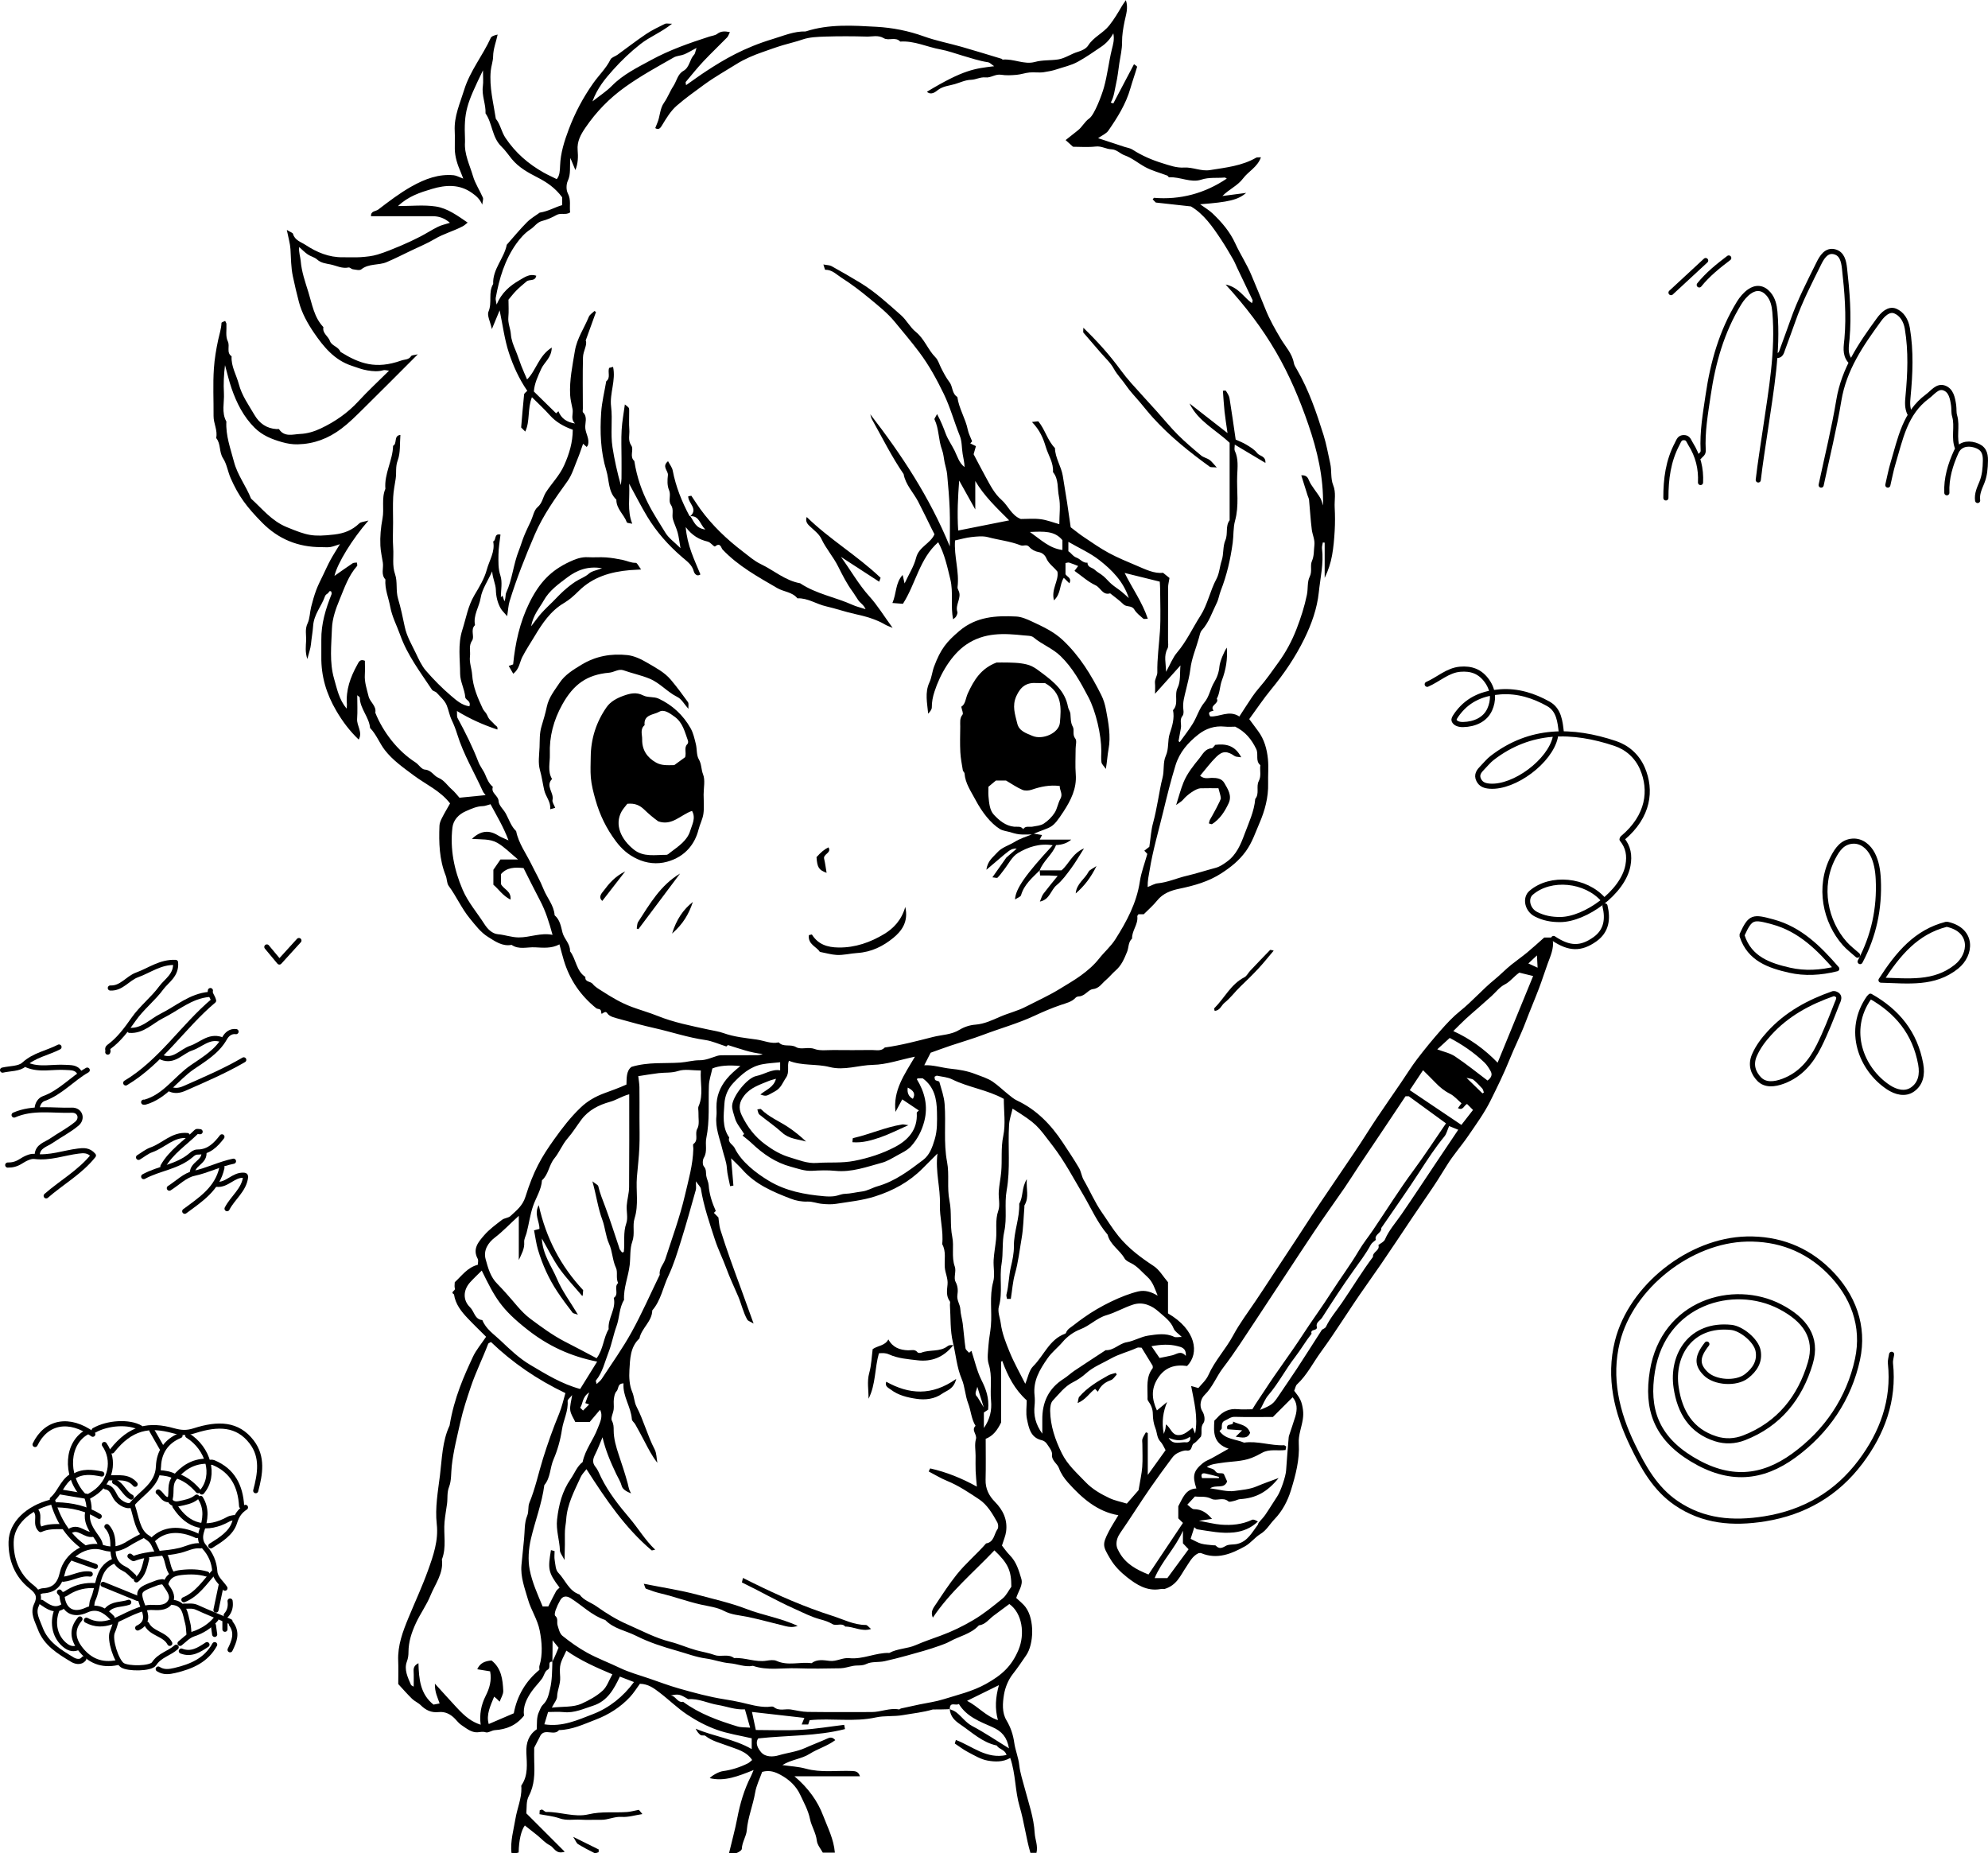 <?xml version="1.0" encoding="UTF-8"?>
<svg id="Layer_2" data-name="Layer 2" xmlns="http://www.w3.org/2000/svg" viewBox="0 0 774.81 722.27">
  <defs>
    <style>
      .cls-1 {
        fill: none;
        stroke: #000;
        stroke-linecap: round;
        stroke-linejoin: round;
        stroke-width: 2px;
      }

      .cls-2 {
        stroke-width: 0px;
      }
    </style>
  </defs>
  <g id="Layer_2-2" data-name="Layer 2">
    <g>
      <g>
        <path class="cls-2" d="M370.21,666c.02.19-6.65.19-6.65.19-3.81,1.13-7.75,1.51-11.63,2.19-3.57.63-7.18.16-10.59.91-8.52,1.87-17.08.22-25.79,1.07-.13.37-.32.95-.57,1.68h-2.53c.3-.74.61-1.49,1.05-2.57-6.83-.78-13.42-1.53-20.42-2.32.53,2.48.98,4.59,1.5,7.04,5.8,0,11.77.26,17.71-.08,5.55-.31,11.06-1.25,16.72-1.93.11.59.2,1.05.32,1.65-11.08,2.83-22.43,2.39-33.81,3.63-1.36,1.94,0,4.08,1.14,5.41,1.65,1.93,4.63,1.84,6.84,1.18,3.42-1.01,7.01-1.37,10.3-2.86,2.8-1.27,5.7-2.33,8.5-3.61,1.13-.52,2.05-.79,3.25.55-3.11,2.33-6.84,3.35-9.98,5.34-3.22,2.04-7.11,2.19-10.64,4.39,3.24.47,6.26.6,9.1,1.39,6,1.65,12.07.66,18.09.91,1.39.06,2.46.27,3.04,2.07h-25.52c5.38,4.55,9.06,9.7,11.2,15.39,1.72,4.54,4.12,9.07,4.54,14.36h-4.7c-.73-1.39-2.14-2.96-2.33-4.66-.34-3.07-2.08-5.61-2.65-8.39-.71-3.48-2.38-6.4-3.8-9.46-1.57-3.4-4.26-5.95-7.63-7.77-2.16-1.17-4.3-2-7.22-1.19-.89,2.54-2.26,5.24-2.74,8.08-.84,4.96-2.83,9.62-3.26,14.72-.2,2.33-1.83,4.57-1.93,7.18-.02.6-1.27,1.37-2.09,1.65-.84.29-1.85.06-2.9.06,1.15-4.87,2.37-9.22,3.22-13.68,1.06-5.58,2.67-11.12,5.3-16.26.26-.51.46-1.06,1.06-2.47-6.04,2.41-11.35,4.56-17.11,3.16.83-.99,3.54-2.52,5.12-2.73,3.42-.46,6.66-1.5,9.74-3.03.57-.28,1.02-.78,1.68-1.3-2.23-3.44-6.03-4.21-9.36-5.49-3.04-1.16-6.24-1.85-8.88-3.94-.43-.34-1.39.03-1.85-.3-.81-.58-1.43-1.44-1.91-2.48,7.08,3.05,14.81,3.92,21.83,7.94v-4.2c-4.53-1.07-9.22-1.75-13.59-3.32-4.04-1.44-7.95-3.51-11.53-5.89-3.86-2.56-7.21-5.9-10.92-8.71-2.09-1.59-4.26-3.25-7.53-3.33-1.2,1.62-2.38,3.56-3.89,5.18-3.72,3.98-8.3,6.87-13.33,8.79-4.62,1.76-9.18,3.98-14.31,4.08-1.91,2.39-5.35-.72-7.17,2-.78,1.52-1.56,3.03-2.5,4.86,0,1.61-.07,3.61.01,5.6.19,4.53.1,9.04-2.07,13.14-1.15,2.18-.79,4.39-1.01,6.84,4.79,4.79,9.66,9.66,14.96,14.96-3.49,1.16-4.14-1.7-5.79-2.5-1.83-.89-3.26-2.58-4.89-3.89-1.61-1.3-3.24-2.56-4.86-3.84-1.42,1.9-2.34,5.8-2.41,10.53-.42.1-.86.26-1.31.28-.46.03-.93-.08-1.51-.14-.45-4.61.83-8.87,1.56-13.25.67-4.05,2.43-7.9,2.33-12.08,0-.33-.14-.76.02-.99,2.7-3.92,2.09-8.38,1.91-12.68-.17-3.91.92-7.01,4.05-9.16.13-2.41-.14-4.6.88-6.82.47-1.01.78-2.04,1.61-2.83,1.7-1.62,2.12-3.68,2.66-5.92.9-3.72.82-7.4.94-10.79,1.07-2.13,1.87-4.1,2.41-5.44-.85-1.05-1.52-1.87-2.34-2.88,0,2.8,0,5.4-.07,8.32-2.22-.03-.25,2.33-1.92,3.21-1.04.55-1.35,2.38-2.18,3.49-1.24,1.68-2.75,3.17-3.95,4.88-2.03,2.89-3.51,6.01-3,9.46-3.02,3.83-6.87,5.38-11.39,5.67-1.21.08-2.56,1.15-3.55.83-1.23-.4-2.12-.05-3.22,0-2.4.13-4.33-1.55-6.26-2.83-.95-.63-1.68-1.6-2.49-2.44-1.76-1.82-3.83-2.88-6.42-2.6-2.78.3-4.96-.74-6.91-2.67-1-.99-2.42-1.55-3.42-2.53-1.95-1.92-3.75-3.99-5.36-5.73,0-3.38.1-6.21-.02-9.04-.26-6.01,1.8-11.44,4.03-16.84,2.53-6.12,5.33-12.14,7.57-18.36,2.09-5.8,4.15-11.7,3.43-18.08-.72-6.41.48-12.8,1.25-19.05.8-6.46.87-13.25,3.75-19.37,1.8-10.99,5.73-19.53,9.07-26.74,1.24-2.68,3.25-5,5.16-7.86-2.34-2.34-4.83-4.72-7.19-7.22-2.51-2.65-4.77-5.49-5.32-9.29-1.64-.98.65-1.39.34-2.31-.25-.74-.05-1.63-.05-2.43,2.76-2.53,4.91-5.75,9-6.81,0-.74.29-1.7-.05-2.32-2.14-3.89.33-6.64,2.49-9.15,1.99-2.31,4.54-4.15,6.97-6.03.94-.73,2.49-.72,3.33-1.51,2.31-2.16,4.71-3.96,5.81-7.49,3.15-10.08,6.19-15.39,11.27-22.48,3.11-4.34,6.35-8.57,10.24-12.27,2.67-2.55,5.67-4.27,9.2-5.59,2.74-1.02,5.51-1.97,8.66-3.39.1-2.27-.16-5.32,1.97-6.89,6.6-1.99,12.85-1.24,19.02-1.67,2.5-.17,5-.93,7.59-.91,2.37.01,4.54-1,6.77-1.7.9-.29,1.93-.24,2.9-.25,4.17-.02,8.33,0,12.5-.02.77,0,1.55-.1,2.36-.48-4.74-.43-9.11-2.11-13.56-3.47-.07-.02-.22.23-.35.33-.23.19-.47.37-.27.22-2.94-.93-5.53-2.13-8.23-2.52-6.69-.95-13.07-3.12-19.62-4.6-4.55-1.03-9.06-2.23-13.55-3.51-1.76-.5-4.14-.95-4.94-2.23-1.06-1.7-2.41,1.21-2.42-.42-.02-1.69-1.32-1.12-1.95-1.63-6.14-4.93-10.38-11.15-12.64-18.69-.58-1.92-1.07-3.87-1.7-6.19-3.15,1.69-6.39,1.3-9.56,1.15-3.03-.15-6.24,1.01-9.09-.95-3.63.69-6.47-1.42-9.19-3.11-2.84-1.76-4.91-4.54-7.09-7.2-3.25-3.95-5.22-8.62-8.23-12.67-.77-1.04-.63-2.72-1.15-4-2.52-6.28-2.71-12.85-2.45-19.47.04-1.04.52-2.11,1.01-3.07.98-1.93,2.1-3.78,3.13-5.61-3.86-4.99-9.43-7.37-14.12-10.88-4.04-3.02-8.25-5.93-11.33-9.93-2.08-2.7-3.28-6.08-5.73-8.59-.37-4.27-3.91-7.47-4.02-11.84,0-.19-.37-.37-.98-.92,0,3.32.16,6.29-.05,9.22-.19,2.71,2.26,5.15.62,8.06-3.5-3.33-6.27-7.01-8.73-11.21-3.9-6.65-5.94-13.5-5.84-21.11.03-2.17.03-4.33,0-6.5-.09-6.27,1.7-12.11,3.99-17.85.1-.26-.06-.63-.1-1-.87-.62-.95.47-1.39.72-.42.24-.9.62-1.05,1.05-1.36,3.93-4.36,7.09-4.65,11.65-.15,2.3-.62,4.71-.84,7.09-.16,1.68-.79,3.32-1.42,5.77-.91-2.82-.56-5.02-.47-7.12.1-2.23-.53-4.45.56-6.75.91-1.93.87-4.29,1.4-6.42.56-2.25,1.2-4.5,2.01-6.66.75-2.01,1.77-3.93,2.7-5.88.93-1.95,1.81-3.92,2.84-5.82,1.03-1.89,2.22-3.7,3.67-6.11-1.57.48-2.64.95-3.76,1.12-1.14.17-2.33.03-3.49.04-9.01.02-16.69-3.09-23.06-9.54-6.02-6.1-9.2-10.36-12.27-17.34-1.12-2.53-1.49-5.48-2.97-7.74-1.63-2.51-.79-5.65-2.69-7.91.67-2.98-1.04-5.67-1.01-8.59.05-6.17-.29-12.35.13-18.49.25-3.73.88-7.5,1.68-11.22.45-2.11,1.2-4.29,1.28-6.54,0-.28.92-.52,1.43-.79.25.56.48.83.49,1.12.13,2.29-.41,4.89.52,6.78.97,1.98-.67,4.42,1.5,5.89-.24,3.93,1.86,7.22,2.81,10.82,1.19,4.52,3.82,8.12,6.09,12,1.97,3.36,4.73,5.29,8.63,5.55.33.02.85-.11.96.05,2.15,3.19,5.44,1.96,8.21,1.84,2.74-.11,5.5-.93,8.07-2.15,5.53-2.62,10.46-6.02,14.64-10.57,3.7-4.03,7.74-7.76,11.95-11.93-.99-.1-1.65-.36-2.2-.19-2.08.61-4.06.43-6.2.08-2.21-.36-4.18-1.16-6.26-1.85-6.67-2.22-10.85-7.36-14.56-12.77-2.51-3.66-4.77-7.76-5.89-12-.87-3.28-1.67-6.7-2.38-10.07-.75-3.55-.7-7.06-.93-10.61-.14-2.15-.79-4.28-1.42-7.45,1.42.87,2.29,1.1,2.41,1.53.7,2.54,3.14,3.17,4.91,4.33,4.35,2.86,9.11,4.88,14.5,4.79,2.33-.04,4.68.12,7-.04,2.21-.16,4.47-.38,6.57-1.02,3.09-.94,6.08-2.2,9.06-3.45,2.56-1.08,5.07-2.27,7.53-3.53,2.34-1.2,4.56-2.67,6.92-3.83,1.37-.68,2.92-.99,4.67-1.55-2.05-1.8-4.25-2.59-6.83-2.58-6.33.03-12.67.01-19,.01h-4.93c-.11-2.14,1.84-1.85,2.81-2.59,4.13-3.15,8.25-6.32,12.8-8.9,5.52-3.13,10.86-5.03,16.63-4.48,1.01.1,1.97.68,3.72,1.31-.5-1.27-.73-1.91-1-2.54-1.25-2.89-2.25-5.85-2.3-9.04-.04-2.33.09-4.67-.03-7-.3-5.69,2.06-10.73,3.67-15.98,2.27-7.37,7.21-13.32,10.35-20.22.29-.63.91-.92,2.71-1.36-.59,2.85-1.73,5.56-1.77,8.55-.03,1.87-.74,3.71-.92,5.59-.61,6.35,1.04,12.47,1.98,18.67,1.8,2.2,2.15,5.06,3.77,7.48,3.89,5.8,8.88,10.12,14.85,13.49,1.62.91,3.33,1.67,5.11,2.56,1.15-1.26,1.24-3.22,1.32-5.29.18-4.9,1.67-9.57,3.37-14.09,2.4-6.4,5.6-12.43,9.57-18.04,2.19-3.1,4.99-5.73,6.71-9.21.42-.84,1.8-1.17,2.69-1.81,3.72-2.69,7.35-5.52,11.16-8.08,2.3-1.55,4.85-2.74,7.34-3.99.5-.25,1.24-.04,2.79-.04-4.29,3.42-8.66,5.05-12.3,7.91-3.91,3.07-7.46,6.46-10.71,10.1-3.07,3.43-6.12,7.07-8.01,12.26,2.94-2.32,5.48-3.94,7.53-6.03,4.41-4.5,10-7.19,15.35-10.11,7.17-3.91,14.92-6.62,22.7-9.13,1.03-.33,2.23-.43,3.05-1.05,1.46-1.11,2.91-1.1,4.94-.68-.42.82-.62,1.58-1.09,2.06-3.02,3.1-6.18,6.08-9.15,9.23-2.44,2.6-4.67,5.38-6.96,8.11-.14.17.05.62.12,1.26,2.74-1.91,5.31-3.8,7.98-5.54,6.79-4.44,14.56-9.05,25.84-12.45,4.21-1.27,8.26-3.06,12.78-2.94,9.06-2.96,18.45-2.32,27.66-1.81,6.16.35,12.4,1.56,18.38,3.72,4.8,1.74,9.88,2.69,14.81,4.1,5.21,1.49,10.38,3.1,15.57,4.66.14.04.26.32.36.31,4.26-.43,8.39,2.06,12.56.91,3.06-.84,6.1-.52,9.1-.99,2.71-.42,5.05-2.21,7.75-2.98,1.44-.41,3.17-1.25,3.91-2.43,2.1-3.34,5.83-4.79,8.24-7.84,1.9-2.4,3.4-4.93,4.91-7.52.43-.74.95-1.42,1.56-2.32,1.03,3.11.01,5.67-.52,8.32-.54,2.65-1,5.38-.97,8.08.03,2.79-.65,5.4-1.05,8.09-.4,2.68-.68,5.49-1.27,8.02-.59,2.52-.75,5.08-2.09,7.41.34.1.68.21,1.01.31,2.64-5,5.28-10.01,8.06-15.28.42.35,1.26.83,1.2,1.05-.81,2.82-1.82,5.58-2.62,8.4-1.73,6.07-5.04,11.33-8.57,16.43-.84,1.22-2.5,1.87-4.01,2.95,3.6,1.19,6.97,2.3,10.34,3.41,1.03.34,2.19.47,3.06,1.04,3.67,2.38,7.65,4.08,11.79,5.35,2.7.83,5.38,1.83,8.33,1.65,3.4-.21,6.61,1.55,10.09.99,6.17-.99,12.43-1.62,18-4.84.35-.2.88-.08,1.86-.14-1.39,3.87-4.9,5.47-6.96,8.23-2.14,2.87-5.45,4.19-8.06,6.85,2.89-.38,5.78-.76,9.26-1.21-3.16,2.73-6.85,3.59-17.95,4.43,1.9,1.37,3.49,2.28,4.79,3.51,3.61,3.43,6.81,7.13,8.93,11.78,1.92,4.21,4.52,8.09,6.3,12.39,1.82,4.41,3.7,8.8,5.46,13.24,1.62,4.06,3.75,7.79,5.99,11.55,1.78,2.99,4.41,5.69,5.06,9.38.15.88.71,1.71,1.17,2.5,4.69,8.06,7.67,16.86,10.43,25.66,1.1,3.51,1.76,7.33,2.58,10.99.64,2.86.08,5.82,1.16,8.48,1.18,2.91.42,5.84.58,8.75.16,2.99.17,6.01,0,9-.18,3.2-.45,6.42-1.02,9.58-.53,2.99-1.49,5.91-2.88,8.8v-13.74c-.24-.02-.48-.05-.72-.07-.12.79-.41,1.6-.32,2.37.72,5.77-.67,11.43-1.25,17.07-.65,6.23-2.78,12.28-5.64,18.11-3.51,7.15-7.87,13.56-12.89,19.66-3.01,3.65-5.64,7.61-8.58,11.62,1.21,1.64,2.32,3.15,3.45,4.66,2.41,3.23,3.44,7.01,3.83,10.89.31,3.14,0,6.33.08,9.49.15,5.49-1.32,10.78-3.41,15.59-1.57,3.61-2.81,7.47-5.27,10.87-2.64,3.66-5.86,6.2-9.48,8.56-5.06,3.29-10.68,4.85-16.51,6.06-3.2.67-6.35,1.79-8.6,4.61-1.55,1.94-3.47,3.58-5.2,5.32h-2.06c-.17.28-.49.57-.46.81.41,3.15-2.17,5.6-2.03,8.67-1.56,1.38-1.25,3.48-1.96,5.19-1.09,2.65-2.15,5.24-4.39,7.19-1.38,1.2-2.53,2.67-3.93,3.85-1.56,1.3-2.47,3.19-5.1,3.5-1.68.2-3,2.69-5.28,2.8-.44.02-1.01.16-1.29.47-1.59,1.73-3.73,2.15-5.83,2.87-3.49,1.19-6.91,2.65-10.25,4.21-6.45,3.01-13.3,4.89-19.93,7.4-4.18,1.59-8.5,2.81-12.74,4.24-2.63.89-5.23,1.85-7.81,2.77-.8,1.56-1.57,3.08-2.49,4.89,3.51-.2,6.84.99,10.36,1.35,3.13.32,6.45.84,9.57,2.08,2.3.91,4.72,1.58,6.76,2.97,2.12,1.45,3.97,3.28,5.99,4.89,1.11.89,2.21,1.86,3.48,2.45,7.67,3.61,13.25,9.45,17.83,16.38,2.16,3.26,4.34,6.52,6.32,9.89.85,1.44,1.01,3.28,1.85,4.72,2.42,4.15,4.31,8.67,7.02,12.55,2.17,3.1,4.15,6.39,6.59,9.38,3.91,4.79,8.62,8.26,13.68,11.6,2.2,1.45,3.64,4.06,5.55,6.28v12.16c10.92,6.35,12.36,15.52,7.44,20.49-4.71-.66-8.68.42-11.5,4.93-2.55,4.08-2.28,7.95-.26,12.39,1.41-1.17,2.69-2.23,3.96-3.28-1.52,3.82-2.21,7.62-1.27,12.43.35-1.07.52-1.49.61-1.93.1-.46.11-.93.21-1.78,1.88,1.35,2.26,4.07,4.74,4.17,2.42.1,3.93-1.64,5.7-2.88.24.59.47,1.16.94,2.31,1.22-6.54-.4-12.3-1.55-18.56.92.26,1.6.45,2.82.8,1.13-1.42,2.99-3.01,3.89-5.03,2.5-5.64,6.78-10.11,9.67-15.49,2.52-4.69,5.75-8.97,8.71-13.36,4.22-6.25,8.26-12.61,12.45-18.88,4.26-6.37,8.36-12.87,12.63-19.21,4.48-6.65,8.99-13.32,13.52-19.96,2.99-4.38,5.75-8.96,8.7-13.34,3.07-4.56,6.24-9.11,9.35-13.67,2.13-3.12,4.11-6.34,6.4-9.34,2.93-3.83,6-7.57,9.19-11.19,2.31-2.62,4.72-5.22,7.44-7.4,4.77-3.82,8.75-8.47,13.44-12.29,2.28-1.85,4.28-3.97,6.55-5.79,2.03-1.63,4.18-3.12,6.19-4.78,2.2-1.82,4.31-3.76,6.66-5.84h3.01c.14.39.29.67.33.97.48,3.3-.89,6.2-1.98,9.17-1.17,3.18-2.17,6.43-3.38,9.6-1.7,4.46-3.58,8.85-5.27,13.32-1.86,4.91-4.25,9.6-6.2,14.43-2.19,5.46-4.78,10.71-7.37,15.94-2.41,4.88-5.67,9.35-8.76,13.87-2.68,3.93-5.9,7.51-8.37,11.56-2.29,3.75-4.63,7.43-7.13,11.04-4.2,6.07-8.3,12.22-12.39,18.36-4,6.02-8.1,12-12.27,17.88-5.93,8.34-11.22,17.11-17.24,25.34-3.09,4.23-5.44,9.06-9.36,12.69-.51.48-.62,1.39-1.07,2.47.66.93,1.71,2.07,2.36,3.42.6,1.24.89,2.66,1.07,4.04.16,1.21.11,2.49-.08,3.7-.48,3.12-1.76,6.12-1.56,9.34.38,6.32-1.22,12.32-3.05,18.25-1.29,4.2-3.37,8.15-6.41,11.29-1.83,1.89-3.07,4.3-5.47,5.75-2.18,1.32-3.81,3.58-6.03,4.81-5.3,2.95-10.83,5.25-17.06,2.68-.28-.12-.66-.02-1.01-.02-2.49,1.14-3.56,3.53-5,5.63-2.12,3.09-3.46,6.9-8.36,8.37.08,0-.77-.12-1.57.02-5.24.92-9.33-1.75-13.04-4.68-2.49-1.97-4.81-4.27-6.54-7.21-2.84-4.83-3.17-5.45-.47-10.65,1.08-2.08,2.38-4.05,3.69-6.25-8.17-1.37-14.21-6.67-19.66-12.76-1.44-1.61-2.75-3.53-3.47-5.54-.69-1.93-2.97-2.87-2.73-5.45.12-1.29-1.17-2.8-2.01-4.08-.4-.62-1.19-1.21-1.9-1.37-4.47-.99-5.12-4.8-5.85-8.24-.5-2.38-.1-4.94-.1-7.33-4.71-4.24-7.41-9.53-9.51-15.3.07,0-.07-.04-.15,0-.13.08-.32.23-.32.35-.02,8-.01,15.99-.01,23.59-1.44,2.96-3.12,5.24-6,6.36,0,5.32.1,10.65-.04,15.98-.09,3.45,1.32,6.22,3.58,8.51,3.25,3.29,5.03,7.04,4.41,11.67-.22,1.65-.94,3.24-1.61,5.43.74.92,1.79,2.49,3.09,3.81,2.54,2.56,3.5,5.92,4.46,9.15.73,2.47-1.15,4.77-1.99,7.46,1.18,1.14,2.68,2.25,3.72,3.69,3.48,4.78,3.13,14.32.19,18.62-1.71,2.49-3.37,4.97-5.25,7.36-1.75,2.22-2.96,5.19-3.43,8-.55,3.29-.82,7.01.96,10,1.67,2.81,2.59,5.56,3.05,8.8.41,2.89,1.61,5.66,1.94,8.68.34,3.07,1.36,6.07,2.15,9.08,1.51,5.76,3.54,11.37,3.87,17.43.14,2.48,1.36,4.91.68,7.68h-2.35c-1.73-5.87-2.44-12.11-4.22-18.1-1.8-6.07-1.47-12.53-3.64-18.89-2.79,1.65-5.95,1.55-8.86,1.02-2.65-.48-5.14-2.02-7.6-3.3-1.77-.92-3.37-2.17-5.15-3.34.09-.3.23-.75.42-1.39,6.42,2.42,11.92,7.58,19.73,5.87-.52-2.13-2.93-2.19-3.79-3.7-5.61-1.19-9.61-5.09-14.14-8.17-2.27-1.54-3.91-3.07-4.2-6.02.97.36,1.84.71,2.56,1.26,2.17,1.67,3.66,3.98,6.24,5.35,4.81,2.54,9.33,5.62,14.3,8.68-.8-4.35-2.71-6.63-6.52-8.3-4.82-2.11-10.05-4.09-13.01-8.99-1.31.82-3.52-1.11-3.56,2.01ZM268.23,662.19c-3.38-2.01-3.72-2.08-6.93-1.44,2.06-.02,2.64,2.94,4.93,2.44,6.37,4.7,13.7,7.32,21.16,9.6,1.47.45,3.11.33,4.97.49-.76-2.67-1.38-4.84-2.03-7.13-3.9.2-7.15-1.17-10.52-1.72-3.89-.63-7.52-2.59-11.57-2.25ZM515.23,518.19c.52-.35,1.28-.59,1.52-1.08,1.65-3.45,4.13-6.3,6.26-9.41,4.07-5.94,7.78-12.13,12.11-17.9-.25-1.97,2.82-2.43,2.11-4.61.87-.7,2.15-1.23,2.54-2.14,1.57-3.67,4.22-6.58,6.43-9.8,4.53-6.57,8.9-13.24,13.34-19.87,2.86-4.27,5.72-8.53,8.8-13.11-1.21-.49-2.34-.95-3.56-1.44-.7,1.59-1.01,3.07-1.86,4.09-3.52,4.26-6.51,8.87-9.51,13.5-4.85,7.5-10.03,14.79-15.08,22.16.25,1.97-2.82,2.42-2.11,4.61-.67.62-1.55,1.13-1.96,1.89-1.94,3.58-4.43,6.84-6.76,10.1-4.29,6-8.3,12.17-12.26,18.37-.75,1.17-2.53,1.78-2.01,3.65.21,1.57-2.74.6-2.05,2.55-2.35,2.96-4.25,6.29-6.51,9.21-3.69,4.77-6.42,10.17-10.36,14.75-1.29,1.5-1.99,3.5-3.22,5.74,4.6-1.88,5.15-2.36,7.15-5.37,2.34-3.53,4.79-6.99,7.11-10.53,3.33-5.09,6.59-10.24,9.88-15.36ZM491.01,592.86c.4-.47,1.41-1.48,2.2-2.64,1.59-2.32,3.03-4.74,4.59-7.08,1.41-2.12,3.31-7.83,3.45-10.07.26-4.19.65-8.38.98-12.57.03-.32.04-.64.14-.94.81-2.49,1.69-4.97,2.45-7.47.87-2.85.78-5.57-1.04-7.56-2.79,2.79-5.57,5.57-7.67,7.67-5.86,0-10.36.09-14.85-.05-1.6-.05-2.64.94-3.9,1.48-1.25.53-1.17,1.8-1.18,2.99,0,.37-.6.73-.89,1.04,2.3,3.36,6.32,3.12,9.57,4.54,5.26-.76,10.34,1.24,15.57,1.02.26-.01.53.31.86.51-.08.43-.17.89-.26,1.35-3.14.41-6.29-.52-9.16,1.1-1.34.76-2.73,1.45-4.16,2-3.74,1.43-7.78,1.3-11.67,1.91-2.04.32-4.02.44-5.7,1.6,1.09.47,2.7.66,3.24,1.52.97,1.54,2.54.49,3.4,1.21.51,1.14.94,2.13,1.29,2.9-1.24,3.14-4.23,1.09-6.66,2.69,3.59.45,6.66,1.43,9.52,1.02,2.88-.41,5.91-.61,8.7-1.8,2.64-1.13,5.36-2.06,8.51-3.24-4.55,5.57-8.89,7.84-15.08,8.24-.75.05-1.46.5-2.21.66-.77.16-1.89.56-2.29.21-2.08-1.84-4.7,0-6.6-1-2.24-1.17-4.37-.65-6.44-.92-1.02,1.09-1.89,2.02-2.98,3.2,1.07.76,1.82,1.75,2.58,1.75,3.01,0,5.09,1.48,7.05,3.79-1.44.21-2.75.4-5.09.73,3.59.65,6.05,1.31,8.54,1.51,4.18.33,8.29-.05,12.18-1.89.59-.28,1.57.29,2.26.67-2.67,2.58-5.83,3.85-9.29,4.24-4.87.55-9.64-.49-14.42-1.21-.33-.05-.61-.45-1.07-.81-.54,1.7-1,3.14-1.44,4.52,1.63.76,2.83,1.54,4.14,1.89,1.52.41,3.14.44,4.72.64.32.04.77-.06.93.12,1.27,1.32,2.3,1.07,3.84.14,1.25-.75,3.09-.44,4.62-.82,4.01-.99,5.71-4.54,7.95-7.46.16-.21.02-.65.8-1.31ZM380.72,579.34c-.17-2.11-.39-4.06-.47-6.02-.08-2-.02-4-.02-6,0-2.17-.45-4.46.13-6.46.55-1.9-1.94-3.47-.15-5.2-1.66-2.69-1.77-5.9-2.89-8.8-1.17-3.03-1.24-6.49-2.5-9.46-1.94-4.6-2.27-9.52-3.42-14.26-1.13-4.67-.84-9.68-1.17-14.54-.03-.5.2-1.15-.04-1.47-1.54-2.05-1.09-4.42-.89-6.6.22-2.36-.9-4.38-1.07-6.59-.23-3.04.61-6.2-1.01-9.08.56-5.25-1.08-10.4-.9-15.58.22-6.4-1.82-12.57-.96-19.73-2.35,2.35-4.07,4.06-5.78,5.79-5.21,5.26-11.47,8.65-18.49,10.89-4.99,1.6-10.16,2.1-15.27,2.91-1.79.28-3.67.18-5.49,0-1.88-.17-3.74-.95-5.58-.88-2.32.09-4.52-.34-6.57-1.13-6.91-2.66-13.74-5.53-18.82-11.3-1.14-1.29-2.43-2.45-4.41-4.44.35,4.19.61,7.33.89,10.63-.19.04-.65.12-1.27.24-.45-2.37-1.13-4.66-1.27-6.99-.16-2.57-1.16-4.87-1.74-7.3-1.03-4.3-2.85-8.45-2.34-13.04.13-1.15.03-2.33.02-3.5-.04-4.13,1.27-7.62,3.93-10.91,1.5-1.85,3.28-3.35,5.38-5.09q-6.99-.68-10.91.95c-.49,2.3-1.27,4.44-1.35,6.61-.26,6.87.37,13.76-1.02,20.59-.5,2.49.53,5.14-.96,7.62-.51.86-.56,2.69.02,3.36,1.05,1.21.73,2.42.93,3.67.19,1.22.85,2.38.93,3.59.25,3.57,1.34,6.89,2.78,10.1-.27.27-.5.5-.74.74.59.59,1.18,1.18,1.76,1.77.24,1.57.28,3.2.74,4.7,2.43,7.8,5.26,15.47,8.09,23.14,1.53,4.15,3.01,8.32,4.89,13.53-1.43-.86-2.18-1.04-2.45-1.51-1.61-2.83-2.27-6.06-3.53-9.03-1.56-3.69-3.3-7.27-4.68-11.07-1.36-3.73-3.19-7.34-4.43-11.15-2.1-6.5-4.36-12.96-5.45-19.75-.12-.76-.91-1.41-1.95-2.93,0,1.78.18,2.62-.03,3.36-1.85,6.56-3.66,13.13-5.7,19.63-1.47,4.7-2.91,9.47-5.01,13.91-2.11,4.46-2.9,9.55-6.26,13.41-.09,4.36-4.19,6.89-5,10.92-3.63,3.37-3.64,7.98-3.91,12.34-.17,2.83,0,5.96,1.09,8.5.82,1.91.74,3.92,1.71,5.8,2.76,5.33,4.24,11.22,7.03,16.58.79,1.52.73,3.49,1.06,5.25-2.13-2.71-3.58-5.61-5.08-8.48-1.14-2.2-2.33-4.37-3.54-6.53-.38-.69-1.26-1.27-1.31-1.94-.34-4.89-3.65-8.99-3.25-14-2.47.02-1.81,2.15-2.74,3.09-.68.69-.89,1.97-1.03,3.02-.17,1.31.08,2.67-.07,3.99-.17,1.53-1.26,3.4-.7,4.45.7,1.32.7,2.47.7,3.72,0,3.37.97,6.52,2.01,9.67,1.22,3.67,2.46,7.33,3.46,11.06.2.75.32,1.53.56,2.27.18.56.5,1.07.76,1.6-1.67-.64-3.29-1.57-3.64-2.85-.47-1.73-1.39-3.11-2.12-4.64-2.19-4.6-4.22-9.27-5.38-14.38-1,2.35-1.83,4.62-2.92,6.77-.87,1.73-1.15,3.15.22,4.83.96,1.17,1.48,2.7,2.17,4.08,2.9,5.84,6.93,10.96,11.09,15.85,3.39,3.98,5.99,8.49,9.97,12.27-.82.15-1.26.37-1.42.24-10.29-8.72-17.76-19.73-25.37-31.62-.9,1.19-1.75,2-2.2,2.99-2.44,5.36-5.3,10.58-5.7,16.64-.09,1.43-.41,2.86-.48,4.29-.09,1.83,0,3.66-.03,5.5-.02,1.74-.08,3.47-.14,5.99-.89-1.78-1.75-2.73-1.79-3.72-.15-4.05-1.58-7.94-1.11-12.08.65-5.68,1.98-11.03,5.32-15.82,1.53-2.2,2.42-4.84,4.64-6.56.98-4.81,4.17-8.62,5.85-13.07.82-2.17,2.27-4.72.93-7.29-1.37,1.62-2.76,3.26-4.01,4.73h-5.64c-.65-1.44-1.74-2.93-1.95-4.54-.22-1.73.4-3.57.73-5.93-.86,1.1-1.81,1.75-1.76,2.32.32,3.94-1.65,7.39-2.21,11.15-.59,3.95-1.72,8.01-3.28,11.6-1.43,3.3-1.15,7.16-3.59,10.02-.93,7.15-3.57,13.89-5.21,20.87-.97,4.15-1.21,8.27-.5,12.06.93,4.91,3.1,9.65,5.06,14.37h2.19c1.05-2.08,1.98-4.03,3.02-5.92.31-.56.92-.96,1.39-1.43-4.61-6.02-4.55-7.44-3.37-14.62.46.12.9.24,1.42.37,0,1.26-.16,2.44.04,3.56.29,1.68.33,3.81,1.38,4.86,2.78,2.83,4.1,7.12,8.32,8.52,1.64,2.34,4.41,3.05,6.59,4.6,3.82,2.71,7.78,5.18,12.08,7.05,5.51,2.4,10.8,5.29,16.7,6.77,3.43.86,6.7,2.36,10.12,3.29,2.4.65,4.84,1.02,7.22,1.88,2.36.85,5.21-.62,7.52,1.17,4.24-.27,8.29,1.71,12.59,1.03,1.3-.2,2.84-.43,3.95.07,4.48,2.04,9.12.28,13.63.9,2.17-1.68,4.75-1.16,7.07-.9,2.71.3,5.02-1.34,7.59-1.07,5.4.58,10.34-2.21,15.67-2.03,3.2-1.75,6.97-1.6,10.24-3.03,3.25-1.41,6.64-2.56,9.93-3.77,4.41-1.62,8.55-3.66,12.51-5.99,4.08-2.4,7.81-5.44,11.49-8.45,1.42-1.16,2.27-3.02,3.38-4.56,0-6.34-1.29-9.12-6.6-14.17-8.09,8.53-17.22,16.11-23.99,26.21-1.09-2.44.34-3.95,1.33-5.45,2.54-3.83,5.04-7.65,7.93-11.28,3.52-4.42,7.82-7.97,11.48-12.18,3.16-.5,3.08-3.66,4.46-5.58.42-.58.31-1.92-.08-2.63-1.87-3.37-3.92-6.88-7.09-8.98-3.98-2.64-7.99-5.35-12.49-7.19-2.48-1.01-4.8-2.44-7.17-3.67.35-.67.55-1.2.62-1.18,6.35,1.43,12.33,3.86,18.07,7.04ZM402.31,164.44c1.57-.13,2.27-.37,2.43-.17,2.58,3.17,3.51,7.38,6.42,10.35.09,3.84,2.41,7.06,3.04,10.73,1.17,6.86,2.21,13.75,3.1,20.13,1.89,1.42,3.34,2.64,4.91,3.68,3.26,2.17,6.46,4.45,9.89,6.3,3.51,1.9,7.24,3.42,10.93,4.99,3.46,1.47,6.88,3.18,10.25,2.76,1.24,1,2.12,1.71,2.52,2.03-.24,1.53-.54,2.59-.54,3.66-.04,6.83-.01,13.67-.03,20.5,0,1.15.27,2.49-.22,3.4-1.52,2.81-.59,5.54-.55,9.02,1.67-2.99,2.62-5.57,4.3-7.54,3.71-4.36,6.03-9.54,9.08-14.28,2.84-4.42,3.75-9.75,6.27-14.41,1.12-2.06,1.24-4.75,2.03-7.13.84-2.52.39-5.52,1.43-7.91,1.12-2.58-.08-5.49,1.67-7.81v-30.18c-5.48-5.15-12.27-8.4-15.64-15.34,4.72,3.68,9.44,7.36,14.82,11.55-.48-3.38-.89-5.85-1.16-8.35-.28-2.65-.43-5.32-.64-8.14.32,0,1.04-.17,1.17.03.58.9,1.24,1.87,1.41,2.9.85,5.18,1.56,10.39,2.4,16.09,1.17.55,2.79,1.15,4.23,2.03,1.49.91,3.12,1.86,4.11,3.21.92,1.26,3.45,1.07,3.25,3.86-4.12-2.46-7.9-4.71-11.95-7.13,0,.88-.26,1.8.04,2.45,1.45,3.11,1.04,6.4.91,9.6-.24,5.86.79,11.75-.84,17.62-.75,2.71-.52,5.71-.91,8.58-.87,6.43-2.29,12.61-4.64,18.63-.62,1.58-.84,3.34-1.59,4.84-1.8,3.6-3,7.53-5.8,10.62-.67.74-.86,1.96-1.14,3-1.11,4.05-2.83,7.87-3.34,12.18-.3,2.52-1.01,5.18-1.62,7.76-.62,2.63-1.49,5.27-1.09,8.08.11.76.1,1.81-.33,2.32-1.26,1.52-.35,3.19-.64,4.76-.31,1.68-.62,3.37-.91,5.06-.02.1.22.23.44.46,1.74-2.44,3.61-4.77,5.15-7.3,1.6-2.63,2.48-5.81,4.42-8.11,2.03-2.42,2.33-5.43,3.87-7.95,1.14-1.87,1.85-3.92,2.05-6.15.18-1.95,1.81-5.81,2.88-7.35.36,4.49-.38,8.67-1.91,12.73-.88,2.33-.74,4.95-2,7.17,1.13,1.96-2.99,2.53-1.24,4.66-.93.38-2.53.27-1.35,2.25,3.59.34,7.33-2.63,11.38.04.78-1.2,1.61-2.49,2.45-3.78,1.65-2.52,3.22-5.06,5.24-7.36,2.72-3.09,5.07-6.53,7.5-9.87,2.94-4.04,5.27-8.37,7.09-13.06,1.69-4.37,3.1-8.74,4.05-13.35.49-2.39.09-5.09,1.07-7.01,1.11-2.2.08-4.31.89-6.15.9-2.04.7-4.07.95-6.12.27-2.18-.74-4.07-1-6.1-.49-3.84-.69-7.72-1.07-11.58-.06-.6-.38-1.17-.57-1.76-.81-2.57-1.62-5.14-2.47-7.86,2.08-.12,2.58.92,3.1,2.2.46,1.14,1.27,2.15,1.96,3.19.79,1.18,1.7,2.28,2.39,3.51.49.87.7,1.9,1.03,2.86.24-10.95-2.22-21.36-5.7-31.49-3.36-9.78-7.35-19.27-12.6-28.3-5.41-9.31-11.83-17.75-19.66-26.31,5.12,1.07,7.05,4.99,10.27,7.27.13-.59.34-.96.24-1.19-1.97-4.19-3.98-8.35-5.98-12.52-.53-1.11-.98-2.27-1.59-3.34-1.49-2.56-2.97-5.13-4.6-7.59-3.37-5.1-6.84-10.13-11.87-13.07-4.79-.53-9.13-1.01-13.68-1.51-.28-.28-.75-.75-1.21-1.23-.02-.02.17-.22.47-.61,10.19.85,19.74-1.66,28.41-7.5-.3-.15-.59-.42-.85-.4-3.03.27-6.02-.19-9.14.83-4.07,1.32-8.27-1.18-12.51-.94-.22.01-.43-.55-.71-.66-2.88-1.1-5.93-1.87-8.61-3.33-2.72-1.48-5.06-3.52-8.11-4.61-1.66-.6-3-2.24-5.04-2.3-2.07-.06-3.85-1.34-6.1-1.08-3.12.35-6.3.09-8.86.09-1.22-1.1-2.06-1.86-2.89-2.6,1.5-1.19,3.12-2.51,4.77-3.78,1.71-1.32,2.58-3.34,4.45-4.66,2.06-1.45,4.95-9.33,5.71-12.06,1.36-4.86,1.88-9.88,3.06-14.74.5-2.04,1.11-3.91.6-6.36-1.28,2.33-2.8,3.93-4.76,5.26-2.98,2.02-5.89,4.07-9.08,5.82-2.67,1.46-5.54,2.03-8.28,2.96-1.53.52-3.34.86-5.04,1.11-1.79.26-3.67-.07-5.49.1-1.71.16-3.38.78-5.09.92-1.99.17-4.04.29-5.99-.03-2.24-.36-4,1.27-6.09,1.04-1.99-.22-3.75.87-5.59.92-2.32.07-4.25,1.07-6.35,1.68-2.22.65-4.54.75-6.59,2.29-.91.68-2.62,2.22-4.3.69,14.41-8.69,18.63-9.02,26.21-9.95-.99-.65-1.66-1.43-2.43-1.55-3.41-.51-6.64-1.63-9.94-2.58-2.83-.82-5.62-1.88-8.5-2.4-5.27-.94-10.23-3.46-15.74-3.07-1.83-2.01-4.5-.17-6.44-1.33-2.19-1.32-4.5-.55-6.73-.62-5.33-.15-10.67-.17-16,0-3.03.1-6.2.19-9.01,1.17-2.49.87-5.07,1.44-7.57,2.19-2.67.8-5.3,1.77-7.91,2.68-3.48,1.21-6.96,2.67-10.07,4.61-4.25,2.66-8.63,5.1-12.73,8.1-3.58,2.63-7.21,5.2-10.57,8.11-2.43,2.11-4.07,4.86-5.74,7.6-.48.78-1.19,2.22-2.71,1.2.27-.67.52-1.34.8-2,1.11-2.56.92-5.5,2.64-7.92,1.42-2.01,2.27-4.41,3.63-6.47,1.29-1.96,1.65-4.63,3.87-5.88,2.51-1.42,2.4-4.46,4.19-6.3.43-.44.47-1.25.95-2.67-2.15,1.14-3.44,1.96-4.84,2.52-1.29.52-2.83.51-4.01,1.18-6.38,3.63-12.79,7.13-18.83,11.43-6.29,4.48-11.38,9.73-15.64,15.98-1.8,2.64-3.31,5.33-3.01,8.78.22,2.51.18,5.09-.88,7.71-.55-1.31-1.09-2.63-1.96-4.72-.32,3.53.25,6.26-.99,8.9-.64,1.36-.68,3.58,0,4.88,1.36,2.56.56,5.06.91,7.42-1.75,1.23-3.57.03-5.37,1.06-1.66.94-3.63,1.81-5.51,2.28-2.08.52-2.99,2.26-4.56,3.26-2.17,1.38-4.03,3.48-5.55,5.61-4.5,6.32-6.67,13.6-8.02,21.15-.11.64.17,1.35.34,2.58,1.99-4.68,5.17-7.33,8.9-9.49,2.05-1.19,3.97-2.64,6.56-1.76-.41,2.33-2.66,1.29-3.77,2.22-1.37,1.15-2.75,2.31-4.01,3.57-1.07,1.07-1.99,2.3-3.05,3.55,0,2.21.17,4.55-.05,6.85-.22,2.33.82,4.4.98,6.59.17,2.27.96,4.24,1.82,6.27.84,1.98,1.46,4.06,2.25,6.07.74,1.88,1.58,3.73,2.26,5.31,3.63-3.63,4.42-9.14,9.61-12.43-.08,4.02-2.96,5.74-4.11,8.32-1.29,2.89-2.65,5.64-2.86,8.81,2.91,2.86,5.76,5.65,8.66,8.49.22-.2.57-.5.91-.8,1.1,2.84,3.29,4.28,6.49,4.78-1.87-1.69-.65-3.7-.97-5.51-.33-1.86-.86-3.71-.96-5.59-.3-5.82.91-11.47,1.85-17.19.82-4.93,3.63-8.86,5.43-13.28.37-.91,1.45-1.53,2.2-2.28.2.13.4.26.6.39-1.23,3.42-2.47,6.83-4.01,11.09.74,1.69-1,4.06-1.06,6.59-.17,6.66-.06,13.33-.05,20,0,.49-.18,1.2.07,1.45,1.88,1.84.7,4.1.88,6.14.2,2.23,1.73,4.24,1.03,6.58-.08.28-.33.51-.49.75-.35-.31-.69-.62-1.4-1.25-.75,2.09-1.35,4-2.12,5.84-1.25,2.98-2.16,6.24-4.01,8.81-4.76,6.62-9.45,13.18-12.72,20.76-3.66,8.51-7.07,17.09-9.79,25.94-.49,1.59-.55,3.32-.95,5.84-1.2-1.4-1.99-2.11-2.5-2.98-1.27-2.2-1.84-4.75-1.9-7.16-.06-2.47-1.27-4.44-1.44-7.32-1.75,3.83-3.94,6.94-4.49,10.31-.59,3.59-2.99,6.81-2.2,10.64-1.93,1.77-.08,4.44-1.13,5.99-1.44,2.12-.58,4.14-.84,6.18-.31,2.42.68,4.76.84,7.09.33,4.85,2.17,9.08,4.16,13.32.33.7.97,1.26,1.39,1.93.41.65.63,1.44,1.1,2.04.61.78,1.46,1.38,2.07,2.16.41.52,1.45.73,1.11,1.98-5.46-1.81-10.57-4.07-15.75-7.23.09,1.22-.09,2.13.25,2.76,3.03,5.56,5.85,11.22,8.13,17.14.66,1.72,1.94,3.2,2.64,4.9.74,1.78,1.46,3.51,2.98,4.77-.87,2.45,2.15,3.31,2.25,5.64.07,1.62,1.91,3.13,2.8,4.78,1.26,2.33,2.04,4.93,4.02,6.83.97,4.82,3.91,8.72,6,13.01,1.56,3.19,3.37,6.27,4.67,9.57,1.36,3.44,4.08,6.31,4.33,10.21,2.08,1.77,2.44,4.26,3.07,6.74.64,2.51,3.07,4.38,2.93,7.28,2.42,3.09,2.37,7.65,5.99,10.02-.24,2.08,2,1.62,2.85,2.71.94,1.21,2.43,2.02,3.76,2.87,3.65,2.35,7.32,4.54,11.48,6.09,3.33,1.24,6.76,2.19,10.04,3.51,6.4,2.58,13.11,3.86,19.79,5.32,1.98.44,4.03.71,5.93,1.39,4.19,1.5,8.6,1.9,12.93,2.51,2.84.4,5.59,1.77,8.57,1.1,1.82,2.01,4.54.53,6.76,1.84,1.94,1.14,4.66-.21,7.17.72,2.19.81,4.86.4,7.33.42,5,.04,10,.06,15-.01,1.73-.02,3.63.59,5.09-.98,6.38-.86,12.6-2.55,18.81-4.11,3.43-.87,7.11-.82,10.33-2.81,1.79-1.1,4.03-1.83,6.13-1.98,3.56-.27,6.61-1.77,9.74-3.12,3.25-1.41,6.7-2.2,9.91-3.86,4.53-2.33,9.19-4.43,13.54-7.12,2.66-1.64,5.38-3.2,7.91-5.03,2.64-1.92,5.13-4.05,7.18-6.66,2.01-2.54,4.55-4.72,6.27-7.42,4.42-6.96,8.31-14.16,9.57-22.54.55-3.65,1.92-7.18,2.92-10.79-.32-.34-.65-.7-1.17-1.26.77-.6,1.55-1.2,1.95-1.51.52-3.48.69-6.55,1.5-9.45.8-2.9,1.32-5.81,1.89-8.74.56-2.89,1-5.84,1.76-8.72.73-2.76.11-5.99,1.25-8.49,1.32-2.9.61-5.9,1.59-8.83.91-2.71,1.9-5.87,1.24-9.01,2.37-2.5.36-5.84,1.81-8.77,1.23-2.49.8-5.8,1.1-8.68-3.29,3.67-6.44,7.18-9.91,11.05,0-1.63.1-2.93-.03-4.21-.15-1.52.95-2.82.92-4.09-.1-5.41.67-10.73,1.02-16.09.36-5.48.09-10.99.07-16.49,0-1.1-.11-2.19-.14-2.82-4.81-1.19-9.17-2.27-13.69-3.39,2.96,6,6.85,11.33,9.03,17.85-.89,0-1.51.19-1.76-.03-1.24-1.11-2.67-2.16-3.49-3.55-1.04-1.76-3.02-.84-4.23-2.04-1.59-1.57-3.46-2.87-5.2-4.28-2.9.88-3.69-2.21-5.69-3.14-2.91-1.35-5.39-3.63-8.2-5.62.61-.82.98-1.3,1.42-1.89-1.18-.46-2.31-.96-3.48-1.32-.41-.13-.92.09-1.45.16v4.36c.69,1.12,2.58,1.47,1.5,3.53-.76-.74-1.43-1.41-2.16-2.12-1.76,2.69-.97,6.11-3.84,8.77-1.15-4.42,1.98-7.67,1.36-11.18-1.43-1.86-3.43-3.03-4.37-5.3-.4-.96-1.39-2.07-2.96-2.33-1.3-.21-2.77-.98-3.61-1.97-1.08-1.28-2.27-.22-3.44-.68-4.05-1.59-8.46-2.03-12.68-3.16-2.02-.54-4.33-.27-6.47-.04-2.16.23-4.28.87-6.38,1.32-.46,6.17,1.73,12.09.98,18.18-.05.42.17.92.37,1.33,1.42,2.86-1.41,5.49-.44,8.35.16.48-.21,1.22-.49,1.76-.2.39-.66.65-1.16,1.12-1.09-5.24.16-10.43-1.1-15.63-1.21-4.99-2.25-9.9-4.72-14.42-7.3,6.42-8.74,16.18-13.75,24-1.33-.11-2.55-.2-4.1-.32,1.64-3.74,1.1-7.78,3.99-10.93.28,1.24.5,2.18.76,3.31,1.64-3.55,3.64-6.64,4.49-10.01,1.07-4.28,5.54-5.46,7.16-9.15-.33-.64-.69-1.32-1.03-2.01-1.78-3.59-3.5-7.22-5.36-10.78-1.87-3.56-4.89-6.51-5.64-10.67-4.68-6.8-8.32-14.21-12.36-21.38-.32-.58-.43-1.28-.63-1.92,12.18,15.76,23.06,32.18,30.99,51.48,0-5.49.13-9.97-.04-14.44-.17-4.53-.58-9.06-.99-13.58-.14-1.55-.65-3.06-.97-4.59-.35-1.69-.45-3.47-1.05-5.07-1.43-3.82-1.11-8.07-2.91-11.8-.14-.29.41-.91.99-2.08,1.62,2.95,2.49,5.33,3.41,7.74.88,2.29,2.36,4.35,3.45,6.57,1.09,2.23,1.72,4.73,3.86,6.35-.04-1.79-.46-3.43-.74-5.1-.39-2.35-.24-4.9-1.1-7.05-2.2-5.43-3.72-11.14-6.27-16.4-2.72-5.6-5.68-11.05-9.48-16.13-3.07-4.1-6.38-7.99-9.62-11.93-2.78-3.39-6.27-6.16-9.69-8.99-3.57-2.96-7.21-5.75-11.12-8.23-1.99-1.27-3.62-3.12-6.27-3.06-.17,0-.36-1-.73-2.07,1.44.28,2.44.24,3.19.66,3.8,2.11,7.58,4.27,11.29,6.53,5.77,3.53,10.73,8.13,15.77,12.57,2.16,1.91,3.54,4.73,5.77,6.52,3.39,2.74,4.69,6.92,7.66,9.91,1.04,1.04,1.47,2.69,2.17,4.07.99,1.95,1.96,3.87,3.33,5.65,1.29,1.68.86,4.4,3.03,5.72.6,4.51,3.19,8.39,4.08,12.82.3,1.49,1.07,2.88,1.68,4.47-.07.08-.38.43-.72.81.68.33,1.36.66,2.2,1.07-.31,1.07-.6,2.07-.9,3.15,1.51,2.86,3.07,5.88,4.71,8.87,1.74,3.18,3.42,6.52,6.16,8.91,2.64,2.3,3.82,6.01,7.51,7.46,2.46,0,5.15-.26,7.77.08,2.42.31,4.75,1.25,7.25,1.94,0-3.68.55-7.36-.16-10.79-.65-3.16-.01-6.74-2.31-9.51.28-3.63-1.84-6.56-2.81-9.83-.98-3.3-2.26-6.44-5.33-9.64ZM210.39,82.86c3.51-.57,6.01-2.2,8.71-2.91v-3.06c-2.7-3.66-5.98-5.88-9.61-7.74-3.68-1.88-7.32-3.88-10.04-7.2-1.32-1.61-2.55-3.43-3.97-4.79-3.8-3.64-3.49-9.01-6.25-12.98.17-3.58-1.55-6.95-1.04-10.59.24-1.75.04-3.56.04-6.18-6.44,13.3-7.45,15.99-7,26.96.01.33.02.67,0,1-.34,4.72,1.83,8.89,3.1,13.23.85,2.92,2.63,5.56,3.86,8.39.26.59-.1,1.45-.23,2.75-1.04-2.34-2.51-3.48-3.98-4.53-4.88-3.5-10.26-3.19-15.64-1.58-4.61,1.38-9.23,2.85-13.22,6.68,5.17,0,10.04-.55,14.72.16,4.6.69,8.51,3.61,12.43,6.28-.62.47-1.2,1.05-1.89,1.42-3.54,1.89-7.46,2.89-10.95,4.97-2.91,1.73-6.07,3.02-9.13,4.49-3.2,1.53-6.36,3.15-9.62,4.53-3.14,1.33-6.91.44-9.87,2.81-.67.54-2.18.11-3.28-.03-.58-.07-1.19-.8-1.67-.7-2.53.55-4.76-.72-7.07-1.19-1.71-.35-3.68-.53-5.2-1.92-.99-.9-2.51-1.2-3.65-1.98-1.21-.83-2.24-1.92-3.35-2.89-.21,2.08.46,3.71.6,5.38.35,4.27,1.76,8.23,3.01,12.26,1.48,4.74,2.21,9.77,5.84,13.58-.48,2.41,1.89,3.51,2.56,5.44.65,1.87,3.35,2.17,4.09,4.21,7.47,4.65,13.87,6.88,23.71,3.37,1.31-.47,2.89-.23,3.83-1.72.26-.41,1.25-.36,2.6-.7-7.55,7.55-14.46,14.54-21.47,21.43-2.67,2.62-5.28,5.26-8.32,7.55-5.13,3.86-10.67,5.95-17,6.1-2.07.05-4.05-.27-6.12-.86-4.03-1.14-7.69-2.62-10.7-5.61-4.33-4.32-6.99-9.62-8.96-15.29-1.03-2.97-1.73-6.07-2.57-9.1-.46,3.65-.62,7.28-.42,10.89.21,3.7-1.03,7.54.95,11.09-.3,5.5,1.63,10.57,2.99,15.76,1.36,5.15,4.7,9.37,6.62,14.26,4.4,3.98,7.99,8.68,13.89,11.11,8.06,3.31,10.07,3.86,18.53,2.9,3.9-.44,7-1.68,9.77-4.33.66-.63,1.91-.63,3.59-1.13-6.3,7.19-12.18,16.76-13.25,21.58,2.55-1.78,4.78-3.39,7.07-4.91.42-.28,1.08-.2,1.66-.29.06.69.25,1.15.1,1.31-3.4,3.81-4.96,8.61-6.86,13.17-1.48,3.55-2.83,7.43-2.96,11.21-.23,6.51-1.02,13.12.83,19.58,1.15,4,1.95,8.13,4.88,11.65.06-.72.16-1.2.12-1.67-.45-5.58,1.36-10.56,4-15.35.64-1.17,1.11-2.43,3.01-1.62,0,1.8.09,3.62-.02,5.42-.19,2.94.78,5.6,1.44,8.38.56,2.37,3.16,3.76,2.64,6.44,2.96,7.45,8.68,14.9,15.59,19.32,1.41.9,2.38,2.76,3.74,2.85,2.53.18,3.42,2.42,5.23,3.18,2.3.95,3.45,2.95,5.15,4.43,1.36,1.18,2.46,2.66,3.09,3.35,3.97-.39,7.03-.7,10.19-1.01-.46-.62-.83-.97-1.03-1.4-3.36-7.44-7.61-14.48-10.03-22.34-.59-1.91-1.32-3.79-2.18-5.59-.88-1.85-1.18-3.89-1.93-5.7-.76-1.85-2.5-3.32-3.9-4.87-.47-.52-1.46-.63-1.83-1.18-4.56-6.87-9.6-13.47-12.4-21.35-1.29-3.63-3.14-7.02-3.86-10.92-.66-3.56-2.18-6.95-1.89-10.69-1.84-1.97-.66-4.39-1-6.58s-.85-4.38-.96-6.59c-.17-3.55.16-7.05.83-10.61.72-3.77-.48-7.81,1.12-11.56-.51-5.86,2.86-11.02,3-16.75,1.73-.89.11-3.98,2.85-4.24-.28,3.34.08,6.92-1.05,9.93-.94,2.51-.43,4.8-.79,7.16-.36,2.36-.85,4.71-.97,7.09-.17,3.32-.04,6.66-.04,10s-.19,6.68.05,9.99c.24,3.36-.47,6.67.74,10.16,1,2.88.21,6.35,1.16,9.53,1.07,3.58,1.83,7.26,2.6,10.92.77,3.7,2.7,6.89,4.29,10.22,1.14,2.37,2.24,4.89,3.93,6.84,3.05,3.52,6.35,6.87,9.9,9.88,2,1.7,4.17,3.66,7.07,4.03.75-2.13-1.52-2.43-1.6-3.5-.25-3.18-2-6.09-2.01-9.15-.01-5.69-.96-11.45.85-17.09,1.46-4.56,2.19-9.33,4.71-13.56,1.89-3.17,3.9-6.45,4.84-9.96.96-3.6,3.3-6.98,2.48-10.99,1.32-.47.19-3.24,2.85-2.66-.28,2.59-.77,5.21-.79,7.84-.02,2.7-.16,5.36.76,8.14.84,2.55.18,5.6.18,8.42l.64-.61c.24.74.48,1.48.73,2.23.63-1.43.32-2.55.69-3.35,2.42-5.26,2.8-11.12,4.94-16.45.74-1.86,1.28-3.8,2.03-5.66.81-2,1.78-3.93,2.68-5.89.83-1.82,1.2-4.18,2.58-5.35,1.91-1.61,2.07-3.93,3.25-5.78,2.27-3.55,5.29-6.49,7.1-10.51,2.06-4.59,3.36-9.02,3.38-13.9-3.63-1.3-6.59-3.01-9-5.71-2.05-2.3-4.33-4.39-6.92-6.97-1.82,4.62-.67,9.35-2.6,13.4-.47-.47-.94-.94-1.6-1.6.36-4.18.7-8.52,1.15-12.86.05-.49.78-.91,1.24-1.42-3.25-4.74-5.48-9.72-7.16-14.81-1.72-5.23-2.4-10.8-3.61-16.56-.99,2.39-1.81,4.38-3.03,7.31-.64-2.98-1.95-5.32-1.31-6.82,1.51-3.53-.2-7.44,1.82-10.75-.27-5.81,4.25-9.95,5.3-15.3,2.59-2.93,5.07-5.96,7.82-8.73,1.56-1.58,3.57-2.71,5.04-3.8ZM210.23,650.79c0-.64-.12-1.18.02-1.64,1.35-4.4.96-9.29.1-13.7-.85-4.37-3.38-7.96-4.58-12.14-1.27-4.42-2.96-8.72-2.53-13.44.31-3.36.65-6.73,1-10.09.32-3.03.08-6.3,1.2-9,.76-1.83.23-3.56.88-5.14,2.32-5.61,3.53-11.54,5.33-17.3,1.84-5.88,3.89-11.69,6.26-17.4,1.11-2.67,1.71-5.56,2.45-8.04-11.03-5.27-20.61-11.85-29.01-19.91-.57.35-.99.46-1.08.69-2.13,5.62-4.83,11-6.75,16.71-1.53,4.54-3.06,9.15-4.09,13.77-1.26,5.67-2.73,11.34-3.37,17.19-.3,2.69-.09,5.64-1.02,8.03-.91,2.32-.51,4.46-.81,6.66-.32,2.36-.76,4.72-.98,7.09-.43,4.85.85,9.83-1.02,14.58.72,5.39-2.66,9.62-4.49,14.14-1.47,3.63-3.92,6.97-5.63,10.66-1.7,3.67-2.89,7.28-2.91,11.31,0,1.24-.14,2.41-.63,3.72-1.16,3.11.35,6.15,1.61,9.06.09.21.45.31,1.05.7,0-2.2.08-4.16-.03-6.11-.08-1.44.47-2.3,1.89-3.03.17,6.2.7,12.04,5.87,16.14.88-.17,1.61-.31,2.38-.46-.8-2.4-1.92-4.36-1.84-7.7,3.25,3.56,5.8,6.4,8.4,9.2,3.63,3.93,6.01,5.66,9.44,6.8-.53-4.01.17-7.72,1.91-11.17,1.55-3.05,2.45-6.15,1.77-9.64-1.64-.26-3.22-.52-5.02-.81,1.07-2.42,2.99-3.21,5.57-3.42,3.82,2.97,4.37,7.39,4.57,11.81.06,1.38-.9,2.81-1.41,4.25-.44-.44-.78-.81-1.15-1.15-.3-.28-.63-.52-.99-.81-1.47,3.61-3.17,7.02-2.11,10.67,3.27-1.4,6.38-2.74,9.76-4.19,1.26-6.7,4.59-12.5,9.99-16.93ZM447.63,613.58c4.6-6.89,9.01-13.49,13.42-20.09-.64-.63-1.23-1.22-1.82-1.79v-4.7c1.74-3.2,2.82-6.75,7.05-6.94-1.62-4.91-1.17-6.82,2.51-9.87,1.05-.87,2.44-1.33,3.65-2,1.95-1.09,3.89-2.2,6.41-3.62-6.13-2.05-5.86-6.49-5.56-10.94.35-.35.73-.69,1.06-1.06,2.14-2.48,4.73-3.75,8.1-3.4,1.79.18,3.62.03,5.65.03,1.53-2.59,3.32-5.07,4.92-7.55,4.7-7.26,9.94-14.13,14.64-21.37,3.68-5.68,7.73-11.15,11.35-16.83,3.45-5.4,7.32-10.52,10.57-16.05,1.67-2.84,3.78-5.43,5.63-8.17,5.19-7.67,10.1-15.55,15.6-22.99,4.41-5.96,8.43-12.14,12.76-18.46-4.8-3.5-9.43-6.86-14.52-10.57.04,0-.62,0-1.25,0-2.61,3.91-5.21,7.82-7.82,11.72-3.41,5.08-6.84,10.15-10.23,15.25-1.91,2.87-3.72,5.8-5.67,8.64-3.92,5.71-8,11.32-11.84,17.08-7.65,11.47-15.15,23.04-22.77,34.52-4.17,6.28-8.22,12.67-12.8,18.65-2.61,3.4-4.05,7.51-7.22,10.59-1.47,1.44-2.16,4.19-.87,6.25,1.03,1.65,1.11,3.78.47,4.63-1.34,1.78-.39,3.53-.98,5.3-.83.83-1.64,2-2.75,2.66-1.2.71-.47,3.07-2.79,2.78-1.14-.14-2.45.44-3.55.97-.85.41-1.62,1.15-2.19,1.92-2.84,3.81-5.67,7.66-8.36,11.55-4.01,5.78-7.74,11.78-11.76,17.58-.97,1.41-1.68,3-1.5,4.89.1,1.03.52,1.74.99,2.61,2.53,4.66,6.74,6.88,11.46,8.79ZM393.37,625.1c-2.21,1.64-4.12,3.08-6.05,4.49-1.87,1.38-3.25,3.52-5.82,3.83-3.08,3.38-7.6,4.18-11.39,6.3-1.17.65-2.53,1.13-3.83,1.6-4.24,1.52-8.55,2.7-12.87,3.88-2.86.78-5.72,1.53-8.63,2.17-2.39.53-5.01.07-7.01,1.04-1.84.89-3.48.48-5.19.78-1.7.3-3.38.91-5.08.95-5.66.12-11.33.19-16.98,0-5.69-.19-11.48.97-17.07-.96-3.13.62-6.04-.77-9.08-1.01-3.14-.25-6.14-1.43-9.18-1.84-3.95-.53-7.55-1.95-11.29-3-5.5-1.55-10.89-3.27-16.06-5.88-3.99-2.01-8.65-2.71-11.94-6.12-5.19-1.72-8.97-5.67-13.47-8.49-1.7-1.06-3.14-.89-4.1.79-.69,1.2-1.28,2.47-1.75,3.77-.26.72-.54,1.98-.2,2.27,1.29,1.09.56,2.49.92,3.67.44,1.46.84,3.28,1.91,4.14,3.05,2.45,6.28,4.76,9.72,6.64,4.04,2.21,8.4,3.83,12.56,5.83,3.78,1.82,7.8,2.88,11.74,4.24,3.79,1.3,7.55,2.73,11.4,3.82,5.85,1.66,11.72,3.27,17.75,4.22,2.18.34,4.38.73,6.5,1.22,3.4.78,6.72,1.81,10.25,1.74.83-.02,1.95-.35,2.45.06,2.08,1.7,4.44.6,6.63.94,2.19.34,4.38.92,6.58.95,8.32.11,16.65.05,24.98.05,3.56,0,6.95-1.7,10.58-1.02.24.05.53-.31.83-.38,2.44-.55,4.88-1.09,7.33-1.59,3.06-.63,6.16-1.04,9.17-1.98,5.6-1.75,11.29-3.05,16.53-5.96,6.32-3.5,10.06-6.96,12.72-13.25,2.66-6.3,1.45-14.35-3.53-17.91ZM245.23,426.45c-2.83.72-4.92,2.23-7.53,2.95-4.25,1.17-8.31,3.19-11.1,6.93-1.8,2.41-3.38,5.01-5.35,7.26-2.11,2.41-3.24,5.47-5.17,7.82-2.18,2.65-2.26,6.29-4.85,8.55-.22,3.67-2.33,6.71-3.48,10.07-1.18,3.44-1.6,6.99-2.52,10.45-.32,1.2-1.02,2.42-.93,3.58.21,2.58-1.05,4.68-2.1,6.97v-17.22c-3.43,3.1-6.16,6.05-9.39,8.52-2.47,1.89-4.52,4.84-3.53,8.42.95,3.43,1.88,6.95,4.58,9.6,1.17,1.15,2.25,2.4,3.36,3.6,3.12,3.37,5.85,7.28,9.48,9.98,4.23,3.14,8.5,6.31,13.28,8.81,4.23,2.21,8.49,4.36,12.55,6.57,2.65-3.54,2.61-7.87,4.69-11.35-.39-4.23,3-7.84,2-12.17,2.22-1.44-.13-4.24,1.7-5.79-.97-1.9-.06-4.24-.84-5.9-1.42-3.03-1.33-6.36-2.7-9.39-1.33-2.93-1.51-6.36-2.64-9.4-1.69-4.52-2.26-9.25-3.85-14.95,1.37,1.1,2.17,1.41,2.28,1.88.63,2.73,1.7,5.34,2.67,7.91,1.96,5.21,3.61,10.5,5.39,15.76.15.44.22,1,.53,1.26.37.3.53,1.36,1.38.67.44-3.71-.35-7.43.96-11.13.73-2.08,0-4.63.17-6.95.17-2.37.9-4.72.92-7.09.1-11.99.05-23.99.05-36.19ZM451.2,504.94c-1.11-2.72-1.87-5.42-4.08-7.39-2.05-1.82-3.75-4.04-6.3-5.3-.94-.46-2.07-1.01-2.54-1.85-1.89-3.32-5.63-5.29-6.59-9.24-3.99-4.67-6.41-10.31-9.5-15.54-3.81-6.45-7.27-13.06-11.88-19.07-6.25-8.16-5.98-8.37-15.66-14.51-.49,2.15-1.26,4.23-1.38,6.35-.51,8.5.59,17.03-.94,25.56-.94,5.24.25,10.67-.95,16.07-.89,4.03-.32,8.33-1.03,12.55-.91,5.42.53,11.05-1.04,16.56-.59,2.07.44,4.39.73,6.57.52,3.97,1.97,7.55,3.42,11.11,1.74,4.27,4.05,8.3,6.13,12.46,1.03-2.4,1.45-5.22,3.06-6.82,4.22-4.17,6.31-10.47,12.47-12.7.14-.05.3-.21.35-.35.55-1.54,2-2.16,3.14-3.1,1.22-1.01,2.53-1.91,3.81-2.83,6.13-4.41,15.03-8.75,21.23-10.2,2.66-.62,5.13.21,7.54,1.65ZM349.02,433.29c-1.02-8.32,3.41-14.44,7.57-21.5-5.94,1.24-11.12,3.09-16.33,3.19-5.66.1-11.18,2.31-16.92.85-5.18-1.32-10.73-.39-15.87-2.44-.81,2.1.37,4.4-1.12,6.57-1.31,1.9-1.91,4.06-4.29,5.33-3.32,1.77-3.15,2.15-5.71,1.24,2.12-1.82,5.17-2.71,6.09-6.13-1.11.33-1.93.49-2.7.81-3.48,1.44-7.19,2.57-9.63,5.68-1.85,2.35-2.52,4.73-.97,7.86,2.23,4.51,4.99,8.18,9.12,11.23,2.98,2.21,6.09,4.02,9.46,5.01,3.42,1,6.85,2.5,10.6,2.22,4.86-.37,9.69.15,14.62-.82,5.59-1.09,10.89-2.8,15.81-5.37,5.12-2.67,8.96-6.76,8.55-13.3-.02-.33.6-.7.83-.95-2.18-1.46-4.36-2.93-6.48-4.34-.85,1.58-1.73,3.22-2.62,4.86ZM378.61,526.41c1.26,3.82,2.12,7.84,3.9,11.4,1.77,3.52,3.05,6.94,2.61,11.54-.38.25-1.22.8-1.66,1.1v6.06c2.41-3.48,3.15-6.94,2.79-10.74-.45-4.68.6-9.41-.9-14.12-.72-2.27-.25-4.97-.09-7.46.17-2.54.73-5.05.94-7.59.48-5.68-.65-11.4.9-17.11.72-2.64,0-5.64.16-8.46.16-2.7.68-5.39.95-8.09.36-3.69-.44-7.39.87-11.13.78-2.23.01-4.96.18-7.45.17-2.54.71-5.05.95-7.59.43-4.69-.19-9.35.81-14.12.96-4.59.21-9.53.21-14.42-6.5-3.57-13.76-4.44-20.14-7.6-1.77-.88-3.91-1.01-5.9-1.43-.24-.05-.56.23-.95.4.07.42,0,1.04.26,1.27.44.38,1.51.4,1.61.76.8,2.85,1.83,5.71,2.05,8.63.57,7.51-.48,15.05.96,22.59.94,4.91-.1,10.01.94,15.1.93,4.54.12,9.36,1.08,14.07.77,3.76-.4,7.73.99,11.6.64,1.77-.55,4.31.28,5.87.97,1.82.98,3.52.73,5.16-.32,2.11,1.07,3.66,1.15,5.6.08,1.87.69,3.71.93,5.59.4,3.19.62,6.4,1.08,9.57.09.65.92,1.2,1.39,1.77.46-.38.79-.65.94-.77ZM248.76,419.39c.17,1.53.43,2.9.45,4.26.06,3.99.02,7.99.02,11.99s.13,7.66-.04,11.49c-.17,3.86-.64,7.72-.96,11.57-.44,5.35.77,10.74-.91,16.1-.9,2.86.23,5.97-.9,9.12-.98,2.72-.65,6-1,9.03-.53,4.6-2.46,8.94-2.2,13.63-1.95,3.14-1.72,6.9-2.95,10.26-1.22,3.34-1.82,6.9-3.11,10.2-1.46,3.72-2.28,7.75-4.91,10.96-.12.15.11.59.29,1.37.79-.79,1.53-1.31,1.99-2.03,3.93-6.02,8.14-11.89,11.61-18.17,4.02-7.27,7.36-14.92,11-22.4-.38-2.41,1.5-4.04,2.16-6.1,2.66-8.23,5.67-16.37,7.63-24.79,1.39-5.97,3.13-11.92,3.29-18.13.02-.67-.27-1.71.05-1.94,2.14-1.55.37-3.98,1.5-5.94.94-1.64.37-4.15.45-6.28.03-.83-.26-1.78.05-2.48,2.01-4.59.53-9.26.88-13.93-3.21,0-6.25-.65-8.81.18-2.62.85-5.1.54-7.63.84-2.68.32-5.35.79-7.95,1.18ZM443.75,580.7c.61-3.68,1.23-6.34,1.43-9.02.22-2.98.05-5.99.05-8.98,0-.67-.17-1.39.04-1.98.31-.89.87-1.69,1.33-2.53.25.09.49.18.74.26v16.35c2.54-3.53,4.65-6.48,6.94-9.66-.56-.96-1.08-2.34-2.01-3.33-1.42-1.5-1.27-3.49-1.95-5.2-.69-1.72-1-3.69-1.01-5.55,0-2.07-.78-3.66-1.9-5.24-.24-.34-.17-.94-.16-1.42.04-3.83-.66-7.79,1.97-11.17.16-.21.02-.65.02-.99-1.47-2.39-2.93-4.78-4.31-7.04-.76,0-1.34-.16-1.75.03-3.36,1.56-7.12,2.44-10.21,4.2-3.21,1.83-6.82,3.18-9.66,5.74-1.5,1.35-3.24,2.55-5.05,3.45-3.35,1.67-5.49,4.61-7.94,7.19-.84.88-1.05,2.65-1.03,4,.1,5.89,1.96,11.31,4.56,16.57,2.22,4.49,5.87,7.67,9.21,11.17,2.68,2.8,5.97,4.68,9.39,6.29,2.04.96,4.32,1.38,6.72,2.12,1.64-1.88,3.44-3.94,4.58-5.24ZM481.44,283.19c-1.18,0-2.69.13-4.17-.03-3.86-.4-7.3.77-10.22,3.07-4.04,3.18-7.33,6.88-8.93,12.1-1.82,5.94-3.31,11.97-4.76,17.98-1.83,7.59-4.06,15.1-5.31,22.85-.33,2.03-.81,3.91-.76,6.51,1.62-.62,2.73-1.32,3.89-1.43,3.94-.38,7.51-2.04,11.27-2.92,3.8-.89,7.48-2.1,11.23-3.09,1.75-.46,3.08-1.41,4.51-2.44,3.73-2.67,5.41-6.82,6.84-10.68,1.65-4.45,3.79-8.88,4.19-13.76,1.74-2.08.26-4.83,1.36-6.92,1.11-2.1.32-4.18.64-6.24-2.07-1.67-.59-4.21-1.63-6.33-1.83-3.74-4.19-6.7-8.16-8.67ZM191.19,313.41c-1.23.32-2.11.72-2.99.74-2.43.05-4.51,1.05-6.67,1.99-2.89,1.26-4.86,3.51-5.2,6.35-.98,8.4.66,16.5,3.98,24.24,2.11,4.92,5.66,8.96,8.51,13.43,1.18,1.85,2.97,3.72,5.28,3.92,2.72.23,5.24,1.22,8.06,1.24,4.41.03,8.52-1.93,13.19-1-1.36-4.97-2.72-9.33-4.9-13.43-2.24-4.22-4.34-8.53-6.4-12.59-3.44-.36-6.48-.31-8.81,2.36v3.85c.96,2.05,4.11,2.68,3.73,6.08-3.11-1.56-4.66-4.15-6.68-5.8v-5.83c1.02-1.48,1.81-2.63,2.76-4.01h6.86c-3.04-2.5-5.32-4.9-8.08-6.49-2.83-1.63-6.34-1.28-9.91-1.54,3.39-3.24,6.66-3.57,10.25-1.31,1.12.7,2.4,1.14,4.02,1.89-1.98-5.29-4.6-9.58-7.02-14.1ZM290.02,441.9c-1.32-2.17-3.02-4.05-3.61-6.22-.43-1.61-1.21-3.42-1.05-5,.38-3.73,5.87-10.64,9.39-11.35,3.24-.65,6.02-2.79,9.31-2.22v-3.14c-2.41.26-4.66.36-6.86.77-4.79.89-8.22,3.93-11.45,7.36-2.17,2.31-3.25,5.16-3.42,8.05-.27,4.44-.98,9.1,1.89,13.15-.68,2.04,1.45,2.72,2.12,4.11,2.56,5.34,8.35,9.79,13.36,12.79,6.62,3.97,13.96,5.32,21.49,5.98,1.32.12,2.68.15,3.99-.02,1.38-.17,2.72-.87,4.09-.91,2.26-.07,4.41-.64,6.59-.9,2.32-.28,4.11-1.48,6.17-2.06,6.81-1.94,12.27-6.09,17.73-10.23,2.58-1.95,3.61-4.96,4.55-8.08,1.06-3.55.92-7.06.87-10.6-.07-5.09-1.04-9.88-5.55-13.15-.62,0-1.28-.02-1.94.02-.12,0-.24.22-.35.34,3.1,5.08,4.42,10.44,2.9,16.36-.95,3.71-2.69,7.03-5.2,9.8-1.42,1.56-3.56,2.51-5.47,3.58-1.88,1.05-3.78,2.23-5.83,2.79-5.95,1.61-11.81,3.81-18.21,3.16-2.97-.3-6-.19-8.98-.01-2.95.17-5.62-.87-8.35-1.6-5.91-1.58-10.8-4.95-15.2-9.13-1.13-1.08-2.4-2.02-3.59-3.01.06-.06.3-.3.59-.59ZM406.23,558.74c0-2.2.02-3.81,0-5.43-.08-6.81,2.43-12.25,8.32-15.98,1.47-.93,2.75-2.17,4.2-3.15,4.03-2.7,8.11-5.34,12.17-8.01,3.18.17,5.22-2.59,8.24-3.1,2.86-.48,5.52-2.17,8.37-2.58,3.3-.47,6.75-1.1,10.07.47.71.34,1.72.05,2.98.05-1.33-1.33-2.69-2.11-3.14-3.25-1.16-2.95-3.67-4.63-5.8-6.55-2.77-2.49-6.26-4.03-10.09-2.78-3.5,1.14-6.76,3.07-10.28,4.1-3.84,1.12-6.54,4.11-10.23,5.51-2.57.98-5.11,2.81-6.88,4.92-1.86,2.21-4.16,3.91-5.88,6.38-3.11,4.47-5.69,8.79-5.07,14.45.14,1.32.14,2.68,0,3.99-.4,3.77.35,7.23,3.02,10.94ZM232.74,530.63c-10.5-2.08-19.19-6.2-27.1-12.41-10.42-8.18-12.7-12.49-17.88-23.07-1.53,1.53-3.09,2.98-4.51,4.54-2.72,2.99-2.97,6.95-.05,9.77,1.67,1.6,1.78,4.73,4.79,4.98,1.39,3.53,4.56,5.55,7.12,7.99,3.6,3.43,7.3,6.96,11.54,9.46,6.07,3.59,12.14,7.41,19.47,9.4,2.08-3.35,4.22-6.8,6.62-10.67ZM566.41,401.81c6.57,2.98,12.3,7.18,17.28,12.32,4.57-11.15,9.15-22.33,13.84-33.77-2.26-.55-4.05-.99-5.39-1.32-2.32,1.65-3.55,3.54-5.71,4.63-1.97.99-3.43,2.98-5.13,4.52-1.69,1.52-3.4,3.03-5.11,4.54-1.65,1.45-3.34,2.86-4.95,4.36-1.59,1.48-3.11,3.04-4.83,4.73ZM215.07,665.47c4.31-.48,8.35-.08,11.55-1.52,2.85-1.29,5.93-2.94,8.31-5.14,1.62-1.5,2.38-3.92,3.74-6.32-6.38-2.69-12.47-5.39-17.93-9.23-2.5,5.24-2.73,5.26-2.42,10.33.17,2.69-1.12,4.98-1.19,7.57-.03,1.23-1.12,2.44-2.06,4.31ZM380.11,198.54c-2.25-4.04-4.27-7.65-6.28-11.26-.48,6.47-.82,12.7-.38,19.47,6.85-1.37,13.3-2.65,19.87-3.96-4.83-4.83-9.68-9.39-13.21-15.34v11.1ZM569.62,429.95c-1.54-1.3-2.82-2.86-4.47-3.69-2.22-1.11-4.02-2.59-5.69-4.34-1.55-1.62-3.16-3.17-4.84-4.85-1.86,2.8-3.54,5.32-5.17,7.77,6.81,4.58,13.43,9.04,20.12,13.54,1.57-2.03,3.04-3.92,4.53-5.83-.69-.69-1.51-1.51-2.33-2.33-1.16.51-1.56,2.74-3.55,1.61.43-.58.79-1.06,1.4-1.88ZM241.59,653.38c-2.28,4.77-4.78,9.52-10.41,11.33-3.72,1.19-7.32,2.94-11.45,2.51-2.1-.21-4.24-.04-6.12-.04-.56,1.84-.98,3.25-1.45,4.79,7.01,1.12,13.04-1.7,18.92-3.96,6.39-2.46,11.83-6.83,16.01-12.51-1.81-.7-3.65-1.41-5.5-2.12ZM565.02,404.49c-1.58,1.45-3.14,2.87-4.86,4.45,2.41.92,4.96,1.43,6.95,2.76,4.39,2.93,8.51,6.28,12.65,9.39,1.45-1.07,1.96-2.25,1.24-3.58-.67-1.24-1.46-2.49-2.46-3.46-4.12-3.95-8.83-7.1-13.52-9.56ZM416.39,214.83c1.1.61,1.68,1.95,3.28,2.53,1.35.49,2.36,2.1,4.18,1.93-.03,1.87,1.86,1.83,2.79,2.73,1.01.97,2.34,1.6,3.42,2.52,1.14.97,2.07,2.17,3.21,3.13,1.2,1.03,2.56,1.86,3.79,2.85,1,.8,1.93,1.7,2.89,2.56-2.1-6.46-6.56-10.95-11.49-14.8-3.59-2.8-7.88-4.7-12.07-7.12v3.67ZM463.24,603.75c-.69-.73-1.36-1.43-2.2-2.31v-4.9c-3.11,6.96-8.26,11.83-11.02,18.45h4.95c2.85-3.88,5.56-7.55,8.27-11.24ZM388.94,670.33c-1.24-4.52-.96-8.77.38-13.62-4.42,2.17-8.23,4.05-12.42,6.11,4.32,2.18,7.32,6.02,12.05,7.51ZM401.39,207.31c4.47,3.18,7.71,6.4,12.68,7.02v-3.82c-2.98-3.7-7.27-3.43-12.68-3.2ZM462.16,528.41c.26-3.16-1.91-3.46-3.14-3.79-3.21-.85-6.55-.68-10.24,0,1.23,1.79,2.17,3.17,3.15,4.59,1.66-.34,3.35-.64,5.01-1.05,1.67-.41,3.27-2,5.22.24ZM229.64,542.62c-2.87,1.93-2.37,4.39-3.52,5.96.63.63,1.1,1.1,1.12,1.12.84-.84,1.68-1.68,2.38-2.38-.21-.07-.79-.27-1.51-.52.42-1.15.81-2.21,1.52-4.18ZM455.47,560.33c1.74,3.09,4.62,1.46,7.06,1.76.41.05,1.78-.61,1.27-2.16-2.74,1.83-5.44,1.61-8.33.4ZM577.79,426.09c.18-.11.36-.23.54-.34-.2-.52-.28-1.16-.63-1.55-1.09-1.21-2.22-2.39-3.46-3.43-.45-.38-1.25-.37-2.67-.73,2.51,2.44,4.36,4.25,6.21,6.05ZM475.05,576.03l.02-.49c-1.78-.45-3.55-.97-5.35-1.33-1.3-.25-1.78.39-1.24,1.82h6.58ZM380.89,540.41c-.14,1.28-1.45,2.75.04,3.99,0,0,2.12,3.47,2.5,4.09-.99-3.13-1.76-5.61-2.54-8.08ZM353.79,423.83q-.48,3.07,2,4.39c1.12-2,.28-3.21-2-4.39ZM595.65,375.46c1.44.66,2.4,1.1,3.62,1.66-.08-1.53-.14-2.74-.25-4.79-1.41,1.32-2.24,2.08-3.37,3.14Z"/>
        <path class="cls-2" d="M210.26,707.01c.04-.65.06-1.1.09-1.52.39-.12.75-.37.97-.28.56.24,1.07.93,1.59.92,5.53-.09,11.04,2.22,16.47.92,5.05-1.2,10.03-.54,15.03-.9,1.38-.1,2.73-.5,4.58-.86.21.25.7.84,1.38,1.66-2.8.42-5.47,1.28-8.07,1.1-2.85-.2-5.31,1.2-8.05,1.14-2.65-.06-5.31.11-7.96-.05-2.73-.16-5.46.45-8.22-.53-2.47-.87-5.16-1.1-7.8-1.62Z"/>
        <path class="cls-2" d="M496.42,370.46c-2.06,2.43-3.89,4.74-5.88,6.89-2.27,2.44-4.64,4.77-7.05,7.06-2.15,2.04-3.87,4.49-6.23,6.37-1.28,1.02-1.75,3.06-3.86,3.15-.06-.41-.27-.88-.14-1.01,3.98-3.95,6.44-9.37,11.74-12.08.93-.48,1.46-1.7,2.24-2.52,2.57-2.72,5.15-5.43,7.77-8.11.12-.12.59.09,1.41.25Z"/>
        <path class="cls-2" d="M233.3,721.82c-.55.12-1.23.51-1.62.32-2.19-1.07-4.35-2.23-6.43-3.5-.57-.35-.83-1.21-1.86-2.82,4.01,1.98,6.98,3.46,9.96,4.93-.02.36-.03.71-.05,1.07Z"/>
        <path class="cls-2" d="M391.23,333.19c-2.07,1.76-4.14,3.51-6.78,5.76.43-3.51,2.59-4.88,4.16-6.67,1.85-2.1,4.52-2.76,6.77-4.15,2.12-1.3,4.37-2.04,6.77-2.95-1.62,0-3.25.13-4.85-.04-1.38-.14-2.73-.6-4.08-.97-1.19-.32-2.52-.47-3.53-1.1-3.62-2.26-6.94-6.53-9.53-11.42-1.74-3.29-3.95-6.35-4.24-10.25-.03-.42-.59-.78-.66-1.21-.38-2.35-.86-4.71-.98-7.08-.17-3.32-.07-6.66-.03-9.99.02-1.58-.31-3.18.9-4.65.38-.46-.25-1.74-.5-3.07,1.68-.94,1.67-3.3,2.56-5.21,2.33-5.04,5.05-9.68,11.19-12,1.13,0,2.96-.04,4.78.01,1.62.05,3.26.09,4.86.33,1.37.2,2.8.49,4.04,1.08,1.4.66,2.67,1.65,3.92,2.59,4.66,3.48,9.14,7.09,10.25,13.32.16.89.84,1.71.93,2.59.18,1.74,0,3.42.95,5.13.7,1.28-.29,3.07.98,4.62.65.8.11,2.57.11,3.9,0,3.33-.21,6.68.05,9.99.44,5.56-1.97,10.21-4.77,14.52-4.56,7.01-4.57,5.68-11.57,8.62,1.24.2,2.16.35,3.2.52-.28.54-.51.99-.91,1.78h12.3q-2.23,1.99-5.94,2.14c-1.44,3.72-4.96,6.11-6.36,9.86-2.89,2.87-6.06,5.49-7.27,9.67-.19.66-1.4,1.02-2.35,1.67.2-4.16,4.14-9.74,14.68-21.12-5.06-.86-9.6.66-13.58,3.05-2.31,1.39-3.69,4.34-5.48,6.59-.79,1-1.51,2.08-2.41,2.96-.26.26-1.06-.04-2.03-.11,2-2.84,3.72-5.27,5.44-7.71,1.34-1.16,2.69-2.31,4.03-3.47-2.37-.21-3.52,1.44-5.03,2.47ZM388.13,304.19c-1.26,1.05-2.14,1.79-2.9,2.42,0,1.39-.09,2.56.02,3.71.24,2.54.44,5.41,2.1,7.18,2.05,2.2,4.55,4.34,7.89,4.67,1.25.12,2.63-.36,3.54.96.9-1.43,2.35-.74,3.58-.97,1.52-.29,3.23-.39,4.45-1.2,1.63-1.07,3.14-2.55,4.2-4.18,1.06-1.63,1.31-3.78,2.28-5.49,1.07-1.9-.35-3.34-.26-4.98-3.9-.5-7.42.24-10.93,1.44-1.11.38-2.61.49-3.64.05-2.12-.9-4.05-2.26-6.36-3.61h-3.96ZM407.27,266.19c-.85,0-2.02.07-3.18-.01-3.96-.29-6.3,1.35-7.99,5.12-1.72,3.83-.47,7.12.36,10.61.73,3.06,3.51,3.81,5.88,4.85,3.97,1.73,10.39-1.05,10.75-5.12.49-5.6,1.03-11.64-5.82-15.45Z"/>
        <path class="cls-2" d="M274.23,309.65c0,2.49.26,5.02-.08,7.47-.29,2.1-1.37,4.08-1.9,6.17-1.35,5.36-4.97,10.54-12.27,12.54-3.89,1.07-7.96.65-11.72-1.12-3.32-1.56-5.88-3.75-8.2-6.84-3.74-4.99-6.31-10.27-7.98-16.21-.81-2.88-1.57-5.75-1.81-8.7-.22-2.64-.06-5.32-.04-7.98.06-7.09,2.14-13.59,6.17-19.37,1.54-2.21,3.98-3.52,6.59-4.46,2.6-.93,4.97-1.54,7.74-.12,1.74.89,4.17.39,5.96,1.23,5.34,2.49,9.58,6.41,12.48,11.56,1.04,1.84,1.51,4.04,2.03,6.13.49,1.98.2,4.34,1.17,5.98,1.1,1.87.88,3.92,1.64,5.83.91,2.3.22,5.23.22,7.89h.02ZM244.48,313.25c-.71.95-1.61,1.9-2.23,3.01-2.86,5.15-.17,10.93,4.85,14.88,3.73,2.95,8.31,1.98,12.62,1.99.53,0,1.08-.58,1.58-.96,3.09-2.35,6.55-4.56,7.71-8.43.7-2.34,2.29-4.94.7-7.73-4.45,1.53-7.76,5.95-13.16,4.07-1.85-1.31-3.69-2.86-5.41-4.53-1.7-1.65-3.6-2.62-6.65-2.31ZM262.79,298.17c1.53-1.11,3.06-2.23,4.24-3.09.58-2-.57-3.75.92-5.16.25-.24.31-.93.17-1.31-1.24-3.36-1.96-6.97-5.2-9.31-1.88-1.36-4.14-3.02-5.99-1.93-2.11,1.24-6.17,1.01-5.7,5.22-1.86,1.58-.91,3.7-.95,5.55-.08,4.08,1.89,7.07,5.46,9.06,2.08,1.16,4.32,1.02,7.05.97Z"/>
        <path class="cls-2" d="M269,201.19c3.28-2.92-.87-5.07-.76-7.79.6-.1,1.06-.18,1.21-.2,1.24,1.84,2.32,3.56,3.5,5.19,4.64,6.39,10.3,11.77,16.55,16.54,2.26,1.72,4.45,3.68,6.97,4.88,5.15,2.45,9.55,6.46,15.38,7.49,6.26,4.19,13.75,5.4,20.49,8.45,1.4.63,2.93.97,5.01,1.65-.71-1.72-2.04-2.37-2.79-3.42-.82-1.14-1.5-2.39-2.33-3.52-2.22-3.03-3.94-6.45-5.57-9.71-1.9-3.8-4.73-6.93-6.53-10.76-.93-1.98-3-3.46-4.67-5.06-1.05-1-1.58-2.02-1.04-3.45,8.88,8.69,19.68,15.02,28.8,23.7-.06.15-.22.59-.56,1.52-5.09-3.31-10-6.5-14.92-9.69,3.82,5.18,6.86,10.72,11.11,15.42,3.13,3.45,5.6,7.52,9.05,12.26-1.63-.7-2.3-.91-2.89-1.26-3.65-2.15-7.73-3.26-11.76-4.14-3.82-.83-7.49-2.14-11.25-2.99-3.81-.86-7.16-3.29-11.22-3.14-2.02-2.5-5.3-2.49-7.85-3.98-7.53-4.39-15.19-8.57-21.3-15.01-.58-.61-.8-2.91-2.87-1.27-.54.42-1.57-1.51-2.99-1.85-3.1-.73-5.93-2.22-8.51-5.64.57,7.18,3.38,12.72,5.73,18.45-1.39,1.05-2.38-.42-2.57-1.15-.7-2.65-2.63-3.93-4.56-5.59-5.3-4.56-9.97-9.79-13.6-15.81-2.37-3.93-4.44-8.04-7.05-12.81.34,5.53-.85,10.38,1.21,15.6-.92-.22-2-.22-2.12-.56-1.1-3.06-4.12-5.24-4.07-8.81-3.25-3.1-2.74-7.55-3.91-11.36-2.25-7.35-2.52-15.01-2.01-22.63.27-4.08,1.29-8.1,1.97-12.15,1.8-1.38.51-3.41,1.12-5.21.35-.09.8-.21,1.55-.4,1.15,5.3-1.4,10.29-.77,15.46.63,5.21-.28,10.49.53,15.77.76,4.99,1.88,9.88,3.25,14.85.09-.85.26-1.7.27-2.55.04-2.66.01-5.33.01-8,0-3.66-.17-7.34.05-10.99.2-3.35.83-6.67,1.25-9.9,1.64,1.25,1.68,1.25,1.69,2.37.03,2.5-.14,5.01.05,7.49.16,2.04-.65,4.07.79,6.19,1.08,1.59-.84,4.25,1.16,5.98,2.06,13.26,8.05,21.18,12.11,27.95,1.29,2.15,3.57,3.71,5.89,6.02-.44-2.49-.64-4.32-1.11-6.07-.48-1.78-1.35-3.45-1.85-5.22-.51-1.82.51-3.75-.83-5.68-1.04-1.5.18-3.7-.69-5.68-.73-1.68-.67-3.87-.43-5.77.22-1.76-2.55-3.3.05-5.47.69,1.33,1.59,2.41,1.82,3.63,1.21,6.3,3.56,12.15,6.57,17.78.04.07.32,0,.26.02,1.46,1.92,1.9,4.65,5.87,5.2-2.26-2.25-2.29-5.39-5.87-5.2Z"/>
        <path class="cls-2" d="M431,299.66c-.81-1.18-1.59-1.84-1.71-2.59-.22-1.47-.06-2.99-.06-4.49,0-6.1-2.1-15.33-5.03-20.89-3.02-5.73-6.09-11.4-10.86-16.02-3.15-3.05-7.26-4.51-10.53-7.28-.83-.71-2.4-.63-3.65-.76-7.86-.84-15.52-1.26-22.63,3.61-5.68,3.89-10.1,11.35-12.34,18.34-.65,2.02-1.04,3.97-1.02,6.09,0,.84-.71,1.68-1.42,2.46-.36-4.11-1.37-8.19.48-12.18.92-1.98,1.06-4.17,1.84-6.23,2.54-6.75,4.77-9.55,9.86-13.86,6.58-5.57,14.24-6,22.14-5.6,2.08.11,4.21,1.05,6.15,1.96,4.25,2,8.44,3.88,12.03,7.26,6.52,6.14,11.02,13.51,14.95,21.35.89,1.77,1.49,3.76,1.85,5.71.96,5.11,1.95,10.36.99,15.46-.43,2.31-.53,4.7-1.04,7.64Z"/>
        <path class="cls-2" d="M268.27,276.2c-1.62-1.81-2.63-3.77-4.22-4.55-3.96-1.94-6.77-5.47-10.91-7.18-3.31-1.36-6.79-2.06-10.13-3.25-1.91-.68-3.69.77-5.56.93-8.79.77-13.95,4.6-18.29,12.38-3.42,6.14-5.1,12.54-4.86,19.44.11,3.2-.99,6.55.86,9.61-2.67,2.74.84,5.37.18,8.14-.21.86.64,1.97,1.05,3.09-.63.18-1.07.31-1.95.56.32-2.92-1.76-4.87-2.35-7.52-.57-2.55-.92-5.19-1.65-7.75-.79-2.77-.28-5.94-.15-8.93.11-2.71-.07-5.35.77-8.13.75-2.49,1.52-5.08,2.06-7.63.79-3.73,3.12-6.49,5.03-9.39,1.99-3.01,5.23-5.01,8.47-6.97,5.64-3.41,11.61-4.42,17.88-3.76,2.66.28,5.36,1.57,7.71,2.96,3.25,1.92,6.74,3.68,9.23,6.64,2.35,2.8,4.55,5.74,6.68,8.72.38.53.13,1.52.18,2.58Z"/>
        <path class="cls-2" d="M200.04,262.57c-.69-1.18-1.2-2.07-1.77-3.04.56-.2,1.14-.4,1.72-.61.82-8.28,2.57-16.32,6.25-23.85,3.99-8.16,8.56-12.78,15.69-16.11,2.31-1.08,4.61-1.97,7.24-1.81,2.32.14,4.66-.1,6.98.07,2.2.16,4.4.54,6.57.99,1.68.35,3.23,1.18,5.06,1.13.55-.01,1.13,1.35,2.09,2.59-1.85.11-3.1.15-4.35.25-7.54.65-14.49,2.67-20.05,8.21-1.7,1.69-3.54,3.35-5.59,4.56-5.34,3.13-8.56,8.04-11.6,13.11-1.59,2.65-3.3,5.21-4.73,7.99-1.03,2.01-1.08,4.59-3.5,6.51ZM207,244.07c1.81-2.33,2.83-3.8,4.01-5.12,1.44-1.6,3.03-3.07,4.56-4.6,1.41-1.41,2.76-2.89,4.25-4.21,1.43-1.27,2.93-2.47,4.52-3.51,1.69-1.1,3.63-1.7,5.22-3.11,1.13-1.01,2.95-1.24,5.08-2.07-5.63-.98-9.93.85-13.54,3.57-3.38,2.55-7.01,5.1-9.18,8.99-1.62,2.9-4.03,5.42-4.93,10.06Z"/>
        <path class="cls-2" d="M422.23,127.73c5.6,5.41,10.31,10.7,14.51,16.44,1.32,1.81,2.75,3.56,4.24,5.24,3.25,3.67,6.59,7.26,9.87,10.9,2.72,3.03,5.29,6.21,8.16,9.08,2.87,2.87,6,5.51,9.12,8.12.92.77,2.27,1,3.27,1.7.82.57,1.43,1.46,2.83,2.96-1.64-.15-2.34,0-2.73-.28-7.91-5.72-15.5-11.8-22.08-19.05-1.84-2.03-3.54-4.19-5.31-6.29-1.77-2.1-3.72-4.07-5.24-6.33-1.5-2.22-3.43-4.08-4.75-6.5-1.28-2.36-3.41-4.27-5.2-6.35-2.21-2.59-4.47-5.14-6.67-7.74-.16-.19-.02-.64-.02-1.91Z"/>
        <path class="cls-2" d="M352.82,353.42c1.36,5.83-1.47,9.46-4.65,12.07-3.93,3.22-8.53,5.56-14.07,5.9-2.64.16-5.38.91-8.09.75-2.03-.12-4.04-.72-6.49-1.19-1.15-1.97-4.72-2.89-4.27-6.52.62-.12,1.14-.32,1.2-.22,2.42,3.84,5.99,4.98,10.37,5.04,6.54.09,12.5-2.06,17.81-5.27,3.51-2.11,6.75-5.37,8.2-10.57Z"/>
        <path class="cls-2" d="M405.19,339.19h8.5c2.91-2.42,4.12-6.55,8.81-8.58-1.99,3.11-3.37,5.55-5.04,7.79-1.72,2.32-3.45,4.75-5.65,6.55-2.28,1.87-2.64,5.62-6.52,6.4.54-1.24.77-2.25,1.34-3.01,1.74-2.31,3.6-4.52,5.59-6.98-1.06-.06-2.14-.14-3.22-.17-1.14-.03-2.28,0-3.62,0-.07-.75-.12-1.37-.18-2Z"/>
        <path class="cls-2" d="M248.16,361.87c.17-.88.11-1.91.56-2.61,4.54-7.02,8.75-14.34,16.33-18.83-5.41,7.22-10.82,14.44-16.23,21.66-.22-.07-.44-.15-.66-.22Z"/>
        <path class="cls-2" d="M322.17,340.15c-3.05-1.11-3.65-2.08-3.94-6.11q2.46-2.81,4.67-3.82c1.33,2.21-2.17,2.57-1.7,4.47.41,1.64.6,3.34.96,5.46Z"/>
        <path class="cls-2" d="M270.04,351.48c-1.5,4.54-3.72,8.55-8.11,12.34,1.73-5.51,4.31-9.33,8.11-12.34Z"/>
        <path class="cls-2" d="M243.7,339.55c-3.44,4.43-6.19,7.97-8.96,11.54-1.75-1.55-.15-3.07.57-4.02,2.05-2.72,4.24-5.43,8.39-7.51Z"/>
        <path class="cls-2" d="M427.34,337.5q-3.08,6.43-8.09,10.67c.31-3.81,3.54-5.59,4.99-8.41.41-.8,1.58-1.2,3.1-2.27Z"/>
        <path class="cls-2" d="M250.91,617.2c7.55,1.51,14.39,2.51,21.01,4.3,6.4,1.73,12.88,3.15,19.12,5.56,6.29,2.43,13.11,3.44,19.87,6.56-2.07.66-3.3.44-4.78.09-5-1.2-9.94-2.62-14.99-3.65-2.99-.61-6.11-.75-9.01-2.29-2.68-1.42-5.93-1.78-8.92-2.45-5.31-1.19-10.4-3.09-15.68-4.35-1.95-.46-3.86-1.11-5.72-1.83-.37-.14-.47-.97-.9-1.93Z"/>
        <path class="cls-2" d="M371.56,524.19c-3.86,4.89-8.61,6.56-13.99,5.92-3.71-.44-7.58-.72-11-2.26-1.52-.68-2.71-.57-4.02-.46-1.68,5.87-1.2,12.13-4.04,17.71.05-3.37-.68-6.66.28-10.08.84-3.02.93-6.24,1.33-9.26,2.04-1.42,4.79-1.27,6.11-3.79,1.73,3.18,4.48,4.14,7.72,4.25,1.24.04,2.64-.54,3.67.8.2.26.99.31,1.38.15,3.34-1.35,7.32-.18,10.38-2.61.23-.18.55-.29.85-.34.32-.06.66-.01,1.33-.01Z"/>
        <path class="cls-2" d="M289.15,616.68c.12-.5.22-.95.41-1.75,1.39.69,2.6,1.3,3.81,1.9,10.06,4.98,20.36,9.47,31.05,12.88,4.25,1.35,8.35,3.55,13.03,3.55.6,0,1.21.91,2.03,1.57-3.68,1.17-6.77-.98-10.04-.94-1.41-1.66-3.46-.03-5.07-1.01-1.44-.88-3.04-1.38-4.74-1.83-3.52-.95-6.85-2.68-10.21-4.19-6.88-3.09-13.42-6.87-20.26-10.17Z"/>
        <path class="cls-2" d="M372.67,537.37c-.96,4.05-3.67,4.48-5.46,5.75-2.97,2.11-6.57,2.53-10.08,2-3.5-.52-7.04-1.36-9.94-3.58-.87-.67-2.5-1.29-1.78-3.07,8.87,4.93,17.68,5.65,27.26-1.1Z"/>
        <path class="cls-2" d="M208.14,479.46c.89-.23,1.34-.35,2.1-.55.11-2.85-2.23-5.71-.26-9.25,2.84,12.91,8.61,23.82,17.3,33.12-.05.71-.08,1.36-.16,2.01-.02.13-.22.24-.22.24-2.98-3.54-6.2-6.92-8.88-10.68-2.45-3.45-4.31-7.32-6.84-11.71.33,6.35,3.8,10.78,5.85,15.63,2.02,4.81,5.25,9.1,8.22,14.07-.91-.34-1.79-.4-2.14-.85-2.02-2.63-4.01-5.3-5.85-8.06-3.36-5.05-5.83-10.54-7.57-16.34-.72-2.4-1.01-4.92-1.55-7.64Z"/>
        <path class="cls-2" d="M393.95,506.18h-1.48c-.08-.56-.35-1.22-.2-1.76.92-3.51.87-7.16,1.72-10.72.61-2.54,1.2-5.33,1.17-7.99-.07-5.66,2.29-10.98,2.08-16.62,1.64-2.73.84-6.16,2.95-9.57-.28,3.83.96,7.02-.85,10.09-.15.25-.07.63-.1.95-.33,4.02-.38,8.08-1.07,12.04-.81,4.62-1.3,9.3-2.6,13.85-.86,3.02-1.05,6.23-1.61,9.73Z"/>
        <path class="cls-2" d="M295.16,432.34c.78-.08,1.26-.27,1.4-.13,3.04,3.07,7.05,4.67,10.57,7,2.48,1.65,4.81,3.54,7.04,5.65-3.18-.94-6.57-.97-9.27-3.42-2.82-2.56-6.02-4.71-8.97-7.13-.45-.37-.49-1.23-.76-1.97Z"/>
        <path class="cls-2" d="M332.22,445.13c.1-.76.07-1.56.22-1.6,6.51-1.45,12.63-4.29,19.25-5.33.44-.07.92.1,2.35.29-4.11,1.81-7.32,3.45-10.69,4.64-3.51,1.23-7.14,2.33-11.13,2Z"/>
        <path class="cls-2" d="M435.25,535.67c-.75.75-1.37,1.86-2.27,2.17-2.32.81-4.08,2.18-5.08,4.52-.61-.61-.85-.85-1.09-1.09-2.18,1.46-3.46,4.09-6.81,5.51.32-1.37.28-2.05.6-2.42,3.16-3.63,7.22-6.08,11.37-8.38.87-.48,1.92-.64,2.89-.95.13.21.25.43.38.64Z"/>
        <path class="cls-2" d="M473.64,290.27c4.07-.48,7.65.11,10.12,4.85-1.24-.21-2.02-.13-2.51-.46-2.91-1.99-4.68-2.15-7.15.24-2.27,2.21-4.17,4.81-6.37,7.41,1.63,1.4,3.17.85,4.5.83,1.98-.02,3.94.24,4.92,1.96,1.37,2.4,3.12,4.9,1.69,7.96-1.51,3.21-3.38,6.14-6.45,8.1-.18.12-.59-.12-1.24-.27.16-.55.22-1.16.51-1.61.55-.86,4.24-7.54,4.16-8.24-.12-1.14-.53-2.25-.94-3.86-2.15,0-4.59-.06-7.02.02-1.72.06-5.2,2.54-6.67,4.34-.61.76-1.56,1.24-2.8,2.18,1.09-3.42,1.8-6.19,2.87-8.82,1.43-3.51,3.82-6.48,6.2-9.39,1.28-1.57,2.2-3.73,4.77-3.91.5-.03.95-.88,1.41-1.34Z"/>
        <path class="cls-2" d="M487.23,558.38c-1.04,2.43-2.97,1.88-5.62,1.51,1.06-1.04,1.69-1.67,2.5-2.48-1.89-.14-3.86-.28-5.73-.42-.89-2.82,2.66-.95,2.18-3,2.57,1.27,5.5,1.08,6.67,4.38Z"/>
      </g>
      <g>
        <path class="cls-1" d="M632.39,326.63c10.28-8.61,11.34-18.76,7.73-27.16-2.1-4.87-5.98-8.18-10.55-9.72-16.74-5.62-33.11-5.82-47.97,5.59-1.41,1.08-2.55,2.52-3.81,3.8-1.33,1.34-2.47,2.77-1.48,4.79.88,1.81,2.43,2.32,4.4,2.45,9.56.63,23.41-9.7,25.47-19.11"/>
        <path class="cls-1" d="M624.93,350.63c-6.91-7.9-20.62-9.22-28.18-2.71-2.45,2.11-1.53,6.61,1.89,8.36,2.95,1.51,5.99,2.1,9.51,2.07,9.71-.07,24.39-10.52,26.33-21.07.72-3.92.14-7.16-2.3-10.18"/>
        <path class="cls-1" d="M608.52,285.56c-.46-4.3-.9-8.92-5.02-11.24-5.69-3.2-11.93-5.18-18.61-4.72-6.58.46-12.35,2.63-16.6,8.11-.78,1.01-1.81,2.43-1.58,3.03.47,1.25,2.07,1.65,3.52,1.62,4.54-.1,8.65-1.96,10.4-5.91,1.45-3.27,1.65-7.12-.98-10.91-2.81-4.04-6.39-5.08-10.55-4.74-4.86.4-8.52,3.99-12.85,5.87"/>
        <path class="cls-1" d="M625.53,353.05c1.24,5.1.62,9.75-3.91,12.98-5.56,3.96-10.04,3.75-16.13-.29"/>
      </g>
      <g>
        <path class="cls-1" d="M678.98,364.73c2.9,8.98,10.66,11.58,18.53,13.37,5.87,1.33,12,1.01,18.36-.57-6.98-8.05-14.31-15.38-24.9-18.26-7.74-2.1-8.75-2.11-11.99,4.97"/>
        <path class="cls-1" d="M758.48,360.23c-11.59,3-18.64,11.31-25.36,21.74,10.76.29,20.69,1.67,29.37-5.23,5.99-4.77,6.62-14.22-3.51-16.51"/>
        <path class="cls-1" d="M724.98,374.73c5.32-10.01,7.6-20.66,7.07-32-.16-3.51-.74-7-2.26-9.9-1.42-2.72-4.17-5.3-7.81-5.02-3.86.3-5.85,3.08-7.57,6.4-5.93,11.42-2.98,24.98,4.59,33.51,1.48,1.67,3.31,3.02,4.97,4.52"/>
        <path class="cls-1" d="M728.98,388.23c10.47,5.91,17.4,14.33,19.6,26.48.75,4.15-.07,7.68-3.2,9.87-2.86,2-6.46,1.07-9.39-.87-10.62-7.03-16.54-22.21-7.51-34.98"/>
        <path class="cls-1" d="M714.48,387.23c-9.49,3.3-18.14,7.99-24.97,15.53-2.27,2.5-4.27,5.13-5.71,8.39-1.74,3.96-.34,7.16,1.85,9.41,2.33,2.39,5.85,2.11,9.37.78,6.77-2.56,10.86-7.61,13.89-13.65,2.67-5.33,4.83-10.93,7-16.49.48-1.22,1.79-3.24-.93-3.97"/>
      </g>
      <path class="cls-1" d="M665.24,523.79c-3.88,4.91-4.01,7.99-.5,11.5,3.61,3.61,11.92,4.16,15.99.99,3.22-2.52,5.3-5.74,4.46-9.98-.78-3.91-6.45-8.59-10.45-9.01-15.7-1.65-23.38,10.75-21.47,23.49,1.42,9.47,5.81,16.9,15.49,19.95,3.59,1.13,7.32,1.01,10.99-.41,13.61-5.28,21.82-15.68,25.8-29.09,3-10.1-2.19-17.03-11.77-22.01-18.29-9.5-45.38-1.66-49.77,25.11-2.4,14.63,1.4,25.81,15.35,34.28,14.63,8.89,27.41,7.64,39.83-1.41,12.79-9.32,21.47-22.2,24.76-37.48,2.78-12.9-1.62-24.92-11.23-34.4-8.81-8.69-19.72-12.74-31.97-12.46-22.1.51-45.04,18.52-50.38,39.96-3.51,14.07-.26,27.64,5.94,40.44,4.15,8.56,8.82,16.94,16.96,22.5,10.54,7.2,22.13,8.11,34.5,6.14,15.54-2.48,28.09-9.87,37.36-22.2,8.43-11.2,13.2-23.95,11.66-38.41-.12-1.14.3-2.33.46-3.5"/>
      <g>
        <path class="cls-1" d="M99.67,580.93c1.72-6.51,2.88-13.13-1.56-18.95-5.5-7.21-13.07-7.39-22.39-4.4-2.97.95-5.17.8-8.09-.01-9.44-2.64-16.68-1.4-23.96,7.86"/>
        <path class="cls-1" d="M19.67,585.43c-8.73,2.3-15.22,8.23-15.34,15.5-.11,6.74,2.32,13.08,7.9,17.42,2.71,2.1,3.51,3.96,1.99,7.1-1.54,3.18.32,6.03,1.4,8.99,2.25,6.18,7.51,9.24,12.63,12.35.93.56,3.1,1.38,4.42-.37"/>
        <path class="cls-1" d="M68.67,641.93c-2.64,2.42-6.46,3.11-8.61,6.43-1.3,2.01-10.2,2.04-12.39.57-2.28-1.53-5.14-10.01-3.87-12.95.58-1.34.98-2.68,1.37-4.05"/>
        <path class="cls-1" d="M36.17,558.93c-9.13-6.62-18.13-5.02-22.5,4"/>
        <path class="cls-1" d="M94.17,586.93c-.44-7.75-3.48-13.84-11.01-16.97-.57-.24-1.32-.03-1.99-.03"/>
        <path class="cls-1" d="M83.67,640.93c-3.36,6.13-9.09,8.53-15.49,10.05-2.32.55-4.44.8-6.51-.55"/>
        <path class="cls-1" d="M22.17,627.43c-2.04,5.26-.68,10.89,3.52,13.98,1.48,1.09,3.2,1.47,4.98.52"/>
        <path class="cls-1" d="M34.17,557.93c-8.27,4.2-8.85,16.86-2,24.5"/>
        <path class="cls-1" d="M31.17,630.93c-3.27,3.83-2.88,7.69,0,11.49,3.67,4.82,8.48,6.78,14.49,5.51"/>
        <path class="cls-1" d="M78.17,602.43c-2.83-.35-5.39,1.12-7.94,1.75-5.98,1.5-12.28.95-18.09,3.19-.32.12-.98-.61-1.48-.94"/>
        <path class="cls-1" d="M40.17,617.43c4.5,1.83,9,3.67,13.5,5.5"/>
        <path class="cls-1" d="M89.67,631.93c-4.33-1.83-8.7-3.59-12.98-5.54-1.69-.77-3.34-.37-5.02-.46"/>
        <path class="cls-1" d="M70.17,559.43c-5.37,2.2-8.2,6.47-8.4,12-.27,7.29-6.56,10.19-10.34,14.8-1.11,1.36-4.7-.08-6.36-2.74-.94-1.51-1.53-3.76-3.9-4.06"/>
        <path class="cls-1" d="M59.67,599.93c4.18-4.11,10.26-4.64,17-1.5"/>
        <path class="cls-1" d="M37.17,617.93c-3.76-.26-7.26.51-10.52,2.47-1.05.63-2.32,1.85-3.48.03"/>
        <path class="cls-1" d="M80.67,613.43c-3.29-.98-6.56-1.01-10.01-.63-3.01.33-5.01,1.26-5.99,4.13"/>
        <path class="cls-1" d="M40.67,562.93c4.32,6.12,2.55,14.55-4,18.99-.8.54-1.66,1.01-2.5,1.51"/>
        <path class="cls-1" d="M83.17,612.93c-3.51,3.86-6.38,8.41-11.5,10.5"/>
        <path class="cls-1" d="M22.17,586.43c5.87.16,11.44,1.37,16.5,4.5"/>
        <path class="cls-1" d="M95.67,587.43c-2.19,1.43-3.39,3.12-4.26,5.92-1.32,4.21-5.47,6.71-9.24,9.08"/>
        <path class="cls-1" d="M68.17,586.93c5.22,8.12,12.41,9.83,21.01,5.02.58-.32,1.32-.35,1.99-.52"/>
        <path class="cls-1" d="M54.67,556.43c-4.33-2.51-12.7-2.04-18,1"/>
        <path class="cls-1" d="M80.17,569.43c-5.09.16-8.83,2.56-12.09,6.43-2.16,2.56-1.04,5.45-1.74,8.12-.34,1.28,1.26,2.46,3.34,2.03,2.5-.52,4.95-.91,6.98-2.58"/>
        <path class="cls-1" d="M39.67,574.43c-3.77-.75-7.51-1.25-11,1"/>
        <path class="cls-1" d="M55.67,598.43c-1.83,1-3.73,1.9-5.49,3.02-3.14,2-6.04,2.9-10.07,1.65-6.45-1.99-14.25,2.94-15.8,9.86-1.02,4.56-3.15,6.76-7.64,6.99-.51.03-1,.31-1.5.48"/>
        <path class="cls-1" d="M73.17,559.43c7.93,4.93,11.07,15.5,5.5,22"/>
        <path class="cls-1" d="M53.67,634.43c3.19-1.49,3.68-3.89,2.52-7.01-2.86-7.69-2.8-7.66,4.95-10.57.71-.27,1.35-.31,2.14-.45.74.18,1,.82,1.46,1.48,1.29,1.86,2.79,3.94,1.81,5.98-1.26,2.64-4.16,2.74-6.88,2.57-2.71-.17-5.01.73-7.59,1.77-5.78,2.34-11.47,7-18.41,3.22"/>
        <path class="cls-1" d="M51.67,586.93c1.5,4.31,1.87,9.81,5.7,12.17,2.55,1.57,2.74,3.44,3.8,5.33"/>
        <path class="cls-1" d="M44.17,608.43c-6.64,2.88-5.54,9.89-7.96,15.02-.42.88-.37,1.98-.54,2.98"/>
        <path class="cls-1" d="M78.17,583.93c2.53,4.07,1.89,8.29.48,12.49-.8,2.39-.71,4.57,1.02,6.5,2.45,2.71,3.8,5.8,4.05,9.5.18,2.72,2.59,4.35,3.95,6.5"/>
        <path class="cls-1" d="M67.17,624.43c4.97.44,5,4.62,5.96,8.01.41,1.43.37,2.99.54,4.49"/>
        <path class="cls-1" d="M35.17,613.43c-3.73-.57-6.94,1.66-10.5,2"/>
        <path class="cls-1" d="M80.67,640.93c-3.04,2-6.07,4.04-10,2.5"/>
        <path class="cls-1" d="M42.67,575.93c3.52.07,7.27-.73,10,2.5"/>
        <path class="cls-1" d="M86.17,617.93c-.67,3.17-1.33,6.33-2,9.5"/>
        <path class="cls-1" d="M41.67,594.93c2.32,2.4,2.39,5.63,2.36,8.5-.04,3.86,1.11,6.39,4.61,8.06,1.34.64,2.36,1.94,3.53,2.94"/>
        <path class="cls-1" d="M50.17,624.43c-2.84.99-6.22.42-8.5,3"/>
        <path class="cls-1" d="M57.17,607.43c-.78,3.02-1.26,6.18-4,8.25"/>
        <path class="cls-1" d="M28.67,607.43c2.83,1,5.67,2,8.5,3"/>
        <path class="cls-1" d="M24.17,594.93c-2.88-.03-5.75-.08-8.35,1.15-2.27-2.14-.2-5.02-1.65-7.15"/>
        <path class="cls-1" d="M27.67,575.43c-3.41,2.24-4.42,6.48-7.29,8.83,1.99,7.67,5.86,14.04,12.29,18.67"/>
        <path class="cls-1" d="M36.17,597.93c-3.02.57-5.29-3.16-8.5-1.5"/>
        <path class="cls-1" d="M34.17,589.43c-.62,3.26.94,6,2.61,8.42,1.01,1.48,2.14,2.75,2.39,4.58"/>
        <path class="cls-1" d="M57.17,632.93c1.9,3.82,7.05,3.74,9,7.5"/>
        <path class="cls-1" d="M23.67,581.43c3.32.56,6.65,1.12,10.07,1.69.57,1.59,1.1,3.38.93,5.31"/>
        <path class="cls-1" d="M84.17,630.93c-2.28,2.78-5.45,4.71-8.58,5.75-2.44.81-3.68,2.42-5.42,3.75"/>
        <path class="cls-1" d="M24.17,621.93c.52,5.77,4.38,7.91,9.52,5.54,4.03-1.86,7.22.04,9.98,2.96"/>
        <path class="cls-1" d="M64.17,605.93c1.4,2.34,1.11,5.35,3,7.5"/>
        <path class="cls-1" d="M44.67,577.43c2.87,1.24,3.76,4.62,6.5,6"/>
        <path class="cls-1" d="M69.67,575.43c3.03,1.11,5.4,3.12,7.5,5.5"/>
        <path class="cls-1" d="M59.17,557.43c1.33,2.33,2.67,4.67,4,7"/>
        <path class="cls-1" d="M68.17,575.43c-1.86-1.08-3.91-1.35-6-1.5"/>
        <path class="cls-1" d="M24.67,625.93c-3.32,2.25-5.89.25-8.5-1.5"/>
        <path class="cls-1" d="M90.17,632.93c2.47,3.47,1.11,6.74-.5,10"/>
        <path class="cls-1" d="M89.67,623.93c.3,2.05-.09,3.92-1.5,5.5"/>
        <path class="cls-1" d="M61.67,581.43c1.41.9,1.92,3,4,3"/>
        <path class="cls-1" d="M83.17,633.43c.17,1.17.33,2.33.5,3.5"/>
        <path class="cls-1" d="M87.67,631.43v3.5"/>
      </g>
      <g>
        <path class="cls-1" d="M5.5,434.53c7.28-3.19,14.99-1.62,22.5-1.88,3.17-.11,4.36,3.26,1.92,5.29-3.03,2.53-6.64,4.36-9.91,6.61-2.15,1.48-5.27,2.06-5.52,5.48"/>
        <path class="cls-1" d="M81.5,387.53c-7.19.62-12.44,5.41-18.53,8.44-4.06,2.03-7.35,5.9-12.47,5.56"/>
        <path class="cls-1" d="M95,413.03c-7.36,4.3-15.19,7.63-22.97,11.07-1.93.85-3.61,1.17-5.53.43"/>
        <path class="cls-1" d="M43,385.03c4.4.23,6.73-3.78,10.46-5.12,4.79-1.72,9.02-5.09,14.96-4.86.46,4.98-3.47,7.06-5.54,9.88-3.19,4.35-7.66,7.78-10.74,12.18-2.84,4.05-5.69,7.94-9.67,10.86-.97.71-.12,1.42-.47,2.04"/>
        <path class="cls-1" d="M82,386.03c-.36,1.36.89,2.27,1.25,3.93-11.95,10.02-20.45,23.82-34.25,32.07"/>
        <path class="cls-1" d="M86,405.03c-4.63-1.44-7.71,2.17-11.52,3.44-3.8,1.26-6.68,5.56-11.48,3.56"/>
        <path class="cls-1" d="M92,402.03c-2.12-.29-3.59,1.03-4.44,2.54-2.95,5.24-8.01,8.17-12.64,11.35-6.31,4.33-10.58,11.41-18.43,13.6-.15.04-.33,0-.5,0"/>
        <path class="cls-1" d="M10.5,415.03c4.88,2.08,10,.61,15,.94,2.12.14,4.2-.1,5.5,2.06"/>
        <path class="cls-1" d="M18,466.03c6.04-5.28,13.26-9.25,18.41-15.73-1.85-2.2-3.99-1.96-5.9-1.72-5.66.7-11.1,2.84-17.02,2.09-1.72-.22-3.82.92-5.43,1.94-1.62,1.03-3.22,1.45-5.05,1.42"/>
        <path class="cls-1" d="M73,442.53c-5.61-.56-9.24,3.9-13.98,5.56-1.8.63-3.35,1.94-5.02,2.94"/>
        <path class="cls-1" d="M34,417.03c-5.87,3.35-10.38,8.75-16.97,11.1-1.36.48-2.5,2.07-2.53,3.9"/>
        <path class="cls-1" d="M86.5,443.03c-2.42,3.18-5.18,5.94-9.5,5.93-1.16,0-1.91.69-2.44,1.14-5.37,4.67-12.6,5.16-18.56,8.43"/>
        <path class="cls-1" d="M23,408.03c-4.5,2.34-9.64,3.12-13.66,6.82-1.87,1.72-5.5,1.51-8.34,2.18"/>
        <path class="cls-1" d="M84.5,461.53c4.02.41,6.5-3.82,10.5-3.53.49.04.66.03.72.65-.59,5.14-5.05,8.12-7.22,12.38"/>
        <path class="cls-1" d="M86.5,455.03c-1.77,8.28-8.36,12.45-14.5,17"/>
        <path class="cls-1" d="M78,441.03c-.5,0-1.22-.22-1.47.03-4.44,4.39-9.85,7.86-13.03,13.47"/>
        <path class="cls-1" d="M91,452.53c-5.29,1.07-10.11,3.59-15.45,4.74-3.44.74-6.38,3.76-9.55,5.76"/>
        <path class="cls-1" d="M116.5,366.53c-2.46,2.7-4.92,5.41-7.61,8.37-1.71-2.05-3.3-3.96-4.89-5.87"/>
        <path class="cls-1" d="M79.5,449.53c-.01,3.39-4.49,4.11-4.5,7.5"/>
      </g>
      <g>
        <path class="cls-1" d="M685.27,187.04c.77-6.7,1.87-13.36,2.84-20.02,2.19-15.05,4.97-30.12,3.64-45.48-.22-2.52-.78-5-2.49-6.99-2.18-2.54-4.87-2.76-7.44-.94-1.6,1.13-2.97,2.77-4.01,4.46-6.79,11.05-10.21,23.23-12.08,35.97-1.05,7.14-2.32,14.25-1.92,21.5.07,1.34-.95,1.72-1.54,2.5"/>
        <path class="cls-1" d="M721.02,140.54c-2.14-2.58-1.41-5.69-1.17-8.49.82-9.24.06-18.35-.97-27.52-.33-2.94-1.02-5.54-3.66-6.35-3.38-1.05-5.23,2.22-6.32,4.43-3.64,7.35-7.44,14.65-10.14,22.43-1.28,3.68-2.67,7.33-3.99,11-.45,1.24-.68,2.65-2.5,2.5"/>
        <path class="cls-1" d="M744.27,161.04c-.96-2.11-.86-4.16-.63-6.51.84-8.81,1.22-17.65-.26-26.51-.55-3.27-2.19-5.74-4.69-6.79-2.53-1.07-4.87,1.28-6.37,3.34-6.99,9.58-13.64,19.24-15.65,31.45-1.83,11.08-4.56,22.02-6.89,33.02"/>
        <path class="cls-1" d="M763.02,174.79c-1.78-4.12.02-8.58-1.23-12.76-.38-1.29-.18-2.67-.37-4.02-.41-2.88-.98-5.86-3.7-6.82-2.64-.93-4.43,1.78-6.48,3.29-8.82,6.49-10.58,16.55-13.44,26.06-.84,2.78-1.36,5.66-2.03,8.49"/>
        <path class="cls-1" d="M662.77,188.04c.26-5.42-.95-10.4-3.89-15.07-.75-1.2-.94-2.43-2.61-2.43s-1.91,1.14-2.6,2.45c-3.51,6.64-4.42,13.73-4.4,21.05"/>
        <path class="cls-1" d="M770.77,195.04c-.37-2.52.74-4.82,1.62-6.95,1.16-2.83,1.35-5.61,1.41-8.55.06-3.02-.75-5.08-4.01-6.08-3.33-1.01-6.17-.03-7.38,2.64-2.26,4.98-3.89,10.29-3.64,15.94"/>
        <path class="cls-1" d="M664.77,101.54c-4.5,4.17-9,8.33-13.5,12.5"/>
        <path class="cls-1" d="M673.77,100.54c-4.15,3.15-8.21,6.4-11.5,10.5"/>
      </g>
    </g>
  </g>
</svg>